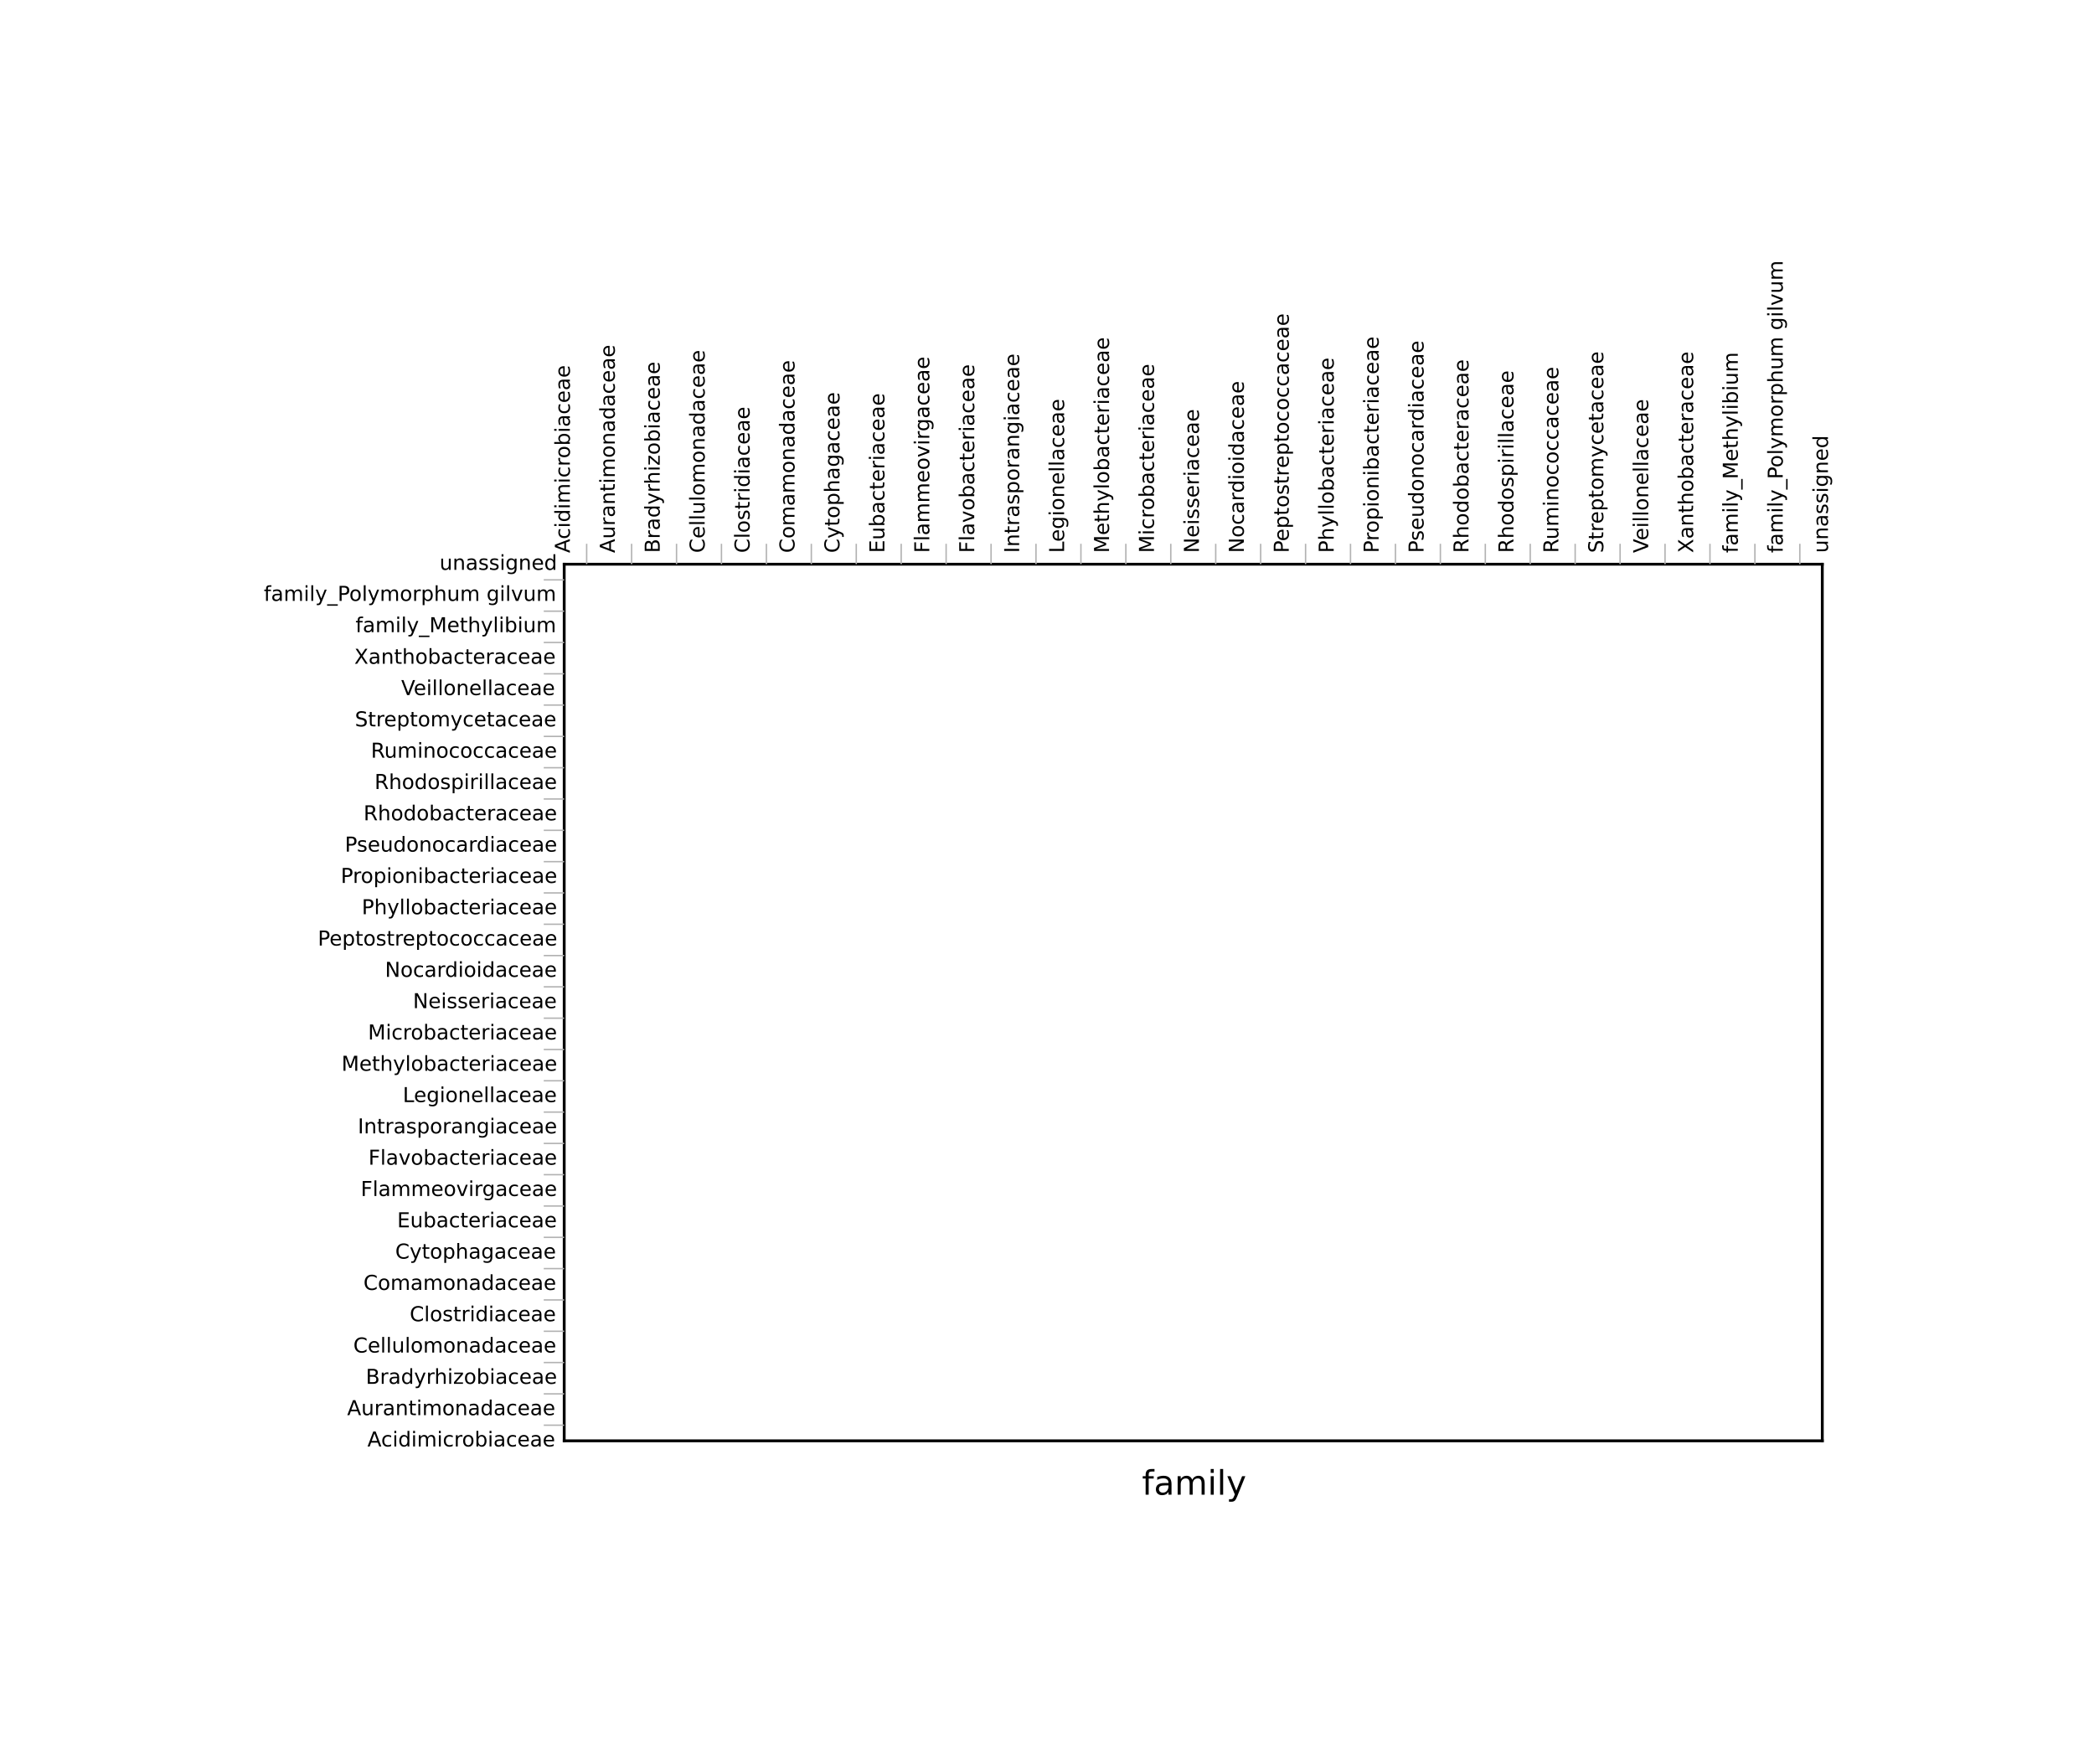<?xml version="1.0" encoding="utf-8" standalone="no"?>
<!DOCTYPE svg PUBLIC "-//W3C//DTD SVG 1.1//EN"
  "http://www.w3.org/Graphics/SVG/1.1/DTD/svg11.dtd">
<!-- Created with matplotlib (http://matplotlib.org/) -->
<svg height="626pt" version="1.1" viewBox="0 0 743 626" width="743pt" xmlns="http://www.w3.org/2000/svg" xmlns:xlink="http://www.w3.org/1999/xlink">
 <defs>
  <style type="text/css">
*{stroke-linecap:butt;stroke-linejoin:round;}
  </style>
 </defs>
 <g id="figure_1">
  <g id="patch_1">
   <path d="
M0 626.447
L743.706 626.447
L743.706 0
L0 0
z
" style="fill:none;"/>
  </g>
  <g id="axes_1">
   <g id="patch_2">
    <path d="
M200.193 511.233
L646.593 511.233
L646.593 200.193
L200.193 200.193
z
" style="fill:none;"/>
   </g>
   <g id="patch_3">
    <path d="
M200.193 200.193
L646.593 200.193" style="fill:none;stroke:#000000;stroke-linecap:square;stroke-linejoin:miter;"/>
   </g>
   <g id="patch_4">
    <path d="
M646.593 511.233
L646.593 200.193" style="fill:none;stroke:#000000;stroke-linecap:square;stroke-linejoin:miter;"/>
   </g>
   <g id="patch_5">
    <path d="
M200.193 511.233
L646.593 511.233" style="fill:none;stroke:#000000;stroke-linecap:square;stroke-linejoin:miter;"/>
   </g>
   <g id="patch_6">
    <path d="
M200.193 511.233
L200.193 200.193" style="fill:none;stroke:#000000;stroke-linecap:square;stroke-linejoin:miter;"/>
   </g>
   <g id="matplotlib.axis_1">
    <g id="xtick_1">
     <g id="line2d_1">
      <defs>
       <path d="
M0 0
L0 0" id="m48243eeccc" style="stroke:#000000;stroke-width:0.5;"/>
      </defs>
      <g>
       <use style="stroke:#000000;stroke-width:0.5;" x="200.193" xlink:href="#m48243eeccc" y="200.193"/>
      </g>
     </g>
     <g id="text_1">
      <!-- Acidimicrobiaceae -->
      <defs>
       <path d="
M56.203 29.594
L56.203 25.203
L14.891 25.203
Q15.484 15.922 20.484 11.062
Q25.484 6.203 34.422 6.203
Q39.594 6.203 44.453 7.469
Q49.312 8.734 54.109 11.281
L54.109 2.781
Q49.266 0.734 44.188 -0.344
Q39.109 -1.422 33.891 -1.422
Q20.797 -1.422 13.156 6.188
Q5.516 13.812 5.516 26.812
Q5.516 40.234 12.766 48.109
Q20.016 56 32.328 56
Q43.359 56 49.781 48.891
Q56.203 41.797 56.203 29.594
M47.219 32.234
Q47.125 39.594 43.094 43.984
Q39.062 48.391 32.422 48.391
Q24.906 48.391 20.391 44.141
Q15.875 39.891 15.188 32.172
z
" id="DejaVuSans-65"/>
       <path d="
M30.609 48.391
Q23.391 48.391 19.188 42.75
Q14.984 37.109 14.984 27.297
Q14.984 17.484 19.156 11.844
Q23.344 6.203 30.609 6.203
Q37.797 6.203 41.984 11.859
Q46.188 17.531 46.188 27.297
Q46.188 37.016 41.984 42.703
Q37.797 48.391 30.609 48.391
M30.609 56
Q42.328 56 49.016 48.375
Q55.719 40.766 55.719 27.297
Q55.719 13.875 49.016 6.219
Q42.328 -1.422 30.609 -1.422
Q18.844 -1.422 12.172 6.219
Q5.516 13.875 5.516 27.297
Q5.516 40.766 12.172 48.375
Q18.844 56 30.609 56" id="DejaVuSans-6f"/>
       <path d="
M52 44.188
Q55.375 50.25 60.062 53.125
Q64.75 56 71.094 56
Q79.641 56 84.281 50.016
Q88.922 44.047 88.922 33.016
L88.922 0
L79.891 0
L79.891 32.719
Q79.891 40.578 77.094 44.375
Q74.312 48.188 68.609 48.188
Q61.625 48.188 57.562 43.547
Q53.516 38.922 53.516 30.906
L53.516 0
L44.484 0
L44.484 32.719
Q44.484 40.625 41.703 44.406
Q38.922 48.188 33.109 48.188
Q26.219 48.188 22.156 43.531
Q18.109 38.875 18.109 30.906
L18.109 0
L9.078 0
L9.078 54.688
L18.109 54.688
L18.109 46.188
Q21.188 51.219 25.484 53.609
Q29.781 56 35.688 56
Q41.656 56 45.828 52.969
Q50 49.953 52 44.188" id="DejaVuSans-6d"/>
       <path d="
M34.188 63.188
L20.797 26.906
L47.609 26.906
z

M28.609 72.906
L39.797 72.906
L67.578 0
L57.328 0
L50.688 18.703
L17.828 18.703
L11.188 0
L0.781 0
z
" id="DejaVuSans-41"/>
       <path d="
M9.422 54.688
L18.406 54.688
L18.406 0
L9.422 0
z

M9.422 75.984
L18.406 75.984
L18.406 64.594
L9.422 64.594
z
" id="DejaVuSans-69"/>
       <path d="
M45.406 46.391
L45.406 75.984
L54.391 75.984
L54.391 0
L45.406 0
L45.406 8.203
Q42.578 3.328 38.25 0.953
Q33.938 -1.422 27.875 -1.422
Q17.969 -1.422 11.734 6.484
Q5.516 14.406 5.516 27.297
Q5.516 40.188 11.734 48.094
Q17.969 56 27.875 56
Q33.938 56 38.25 53.625
Q42.578 51.266 45.406 46.391
M14.797 27.297
Q14.797 17.391 18.875 11.75
Q22.953 6.109 30.078 6.109
Q37.203 6.109 41.297 11.75
Q45.406 17.391 45.406 27.297
Q45.406 37.203 41.297 42.844
Q37.203 48.484 30.078 48.484
Q22.953 48.484 18.875 42.844
Q14.797 37.203 14.797 27.297" id="DejaVuSans-64"/>
       <path d="
M34.281 27.484
Q23.391 27.484 19.188 25
Q14.984 22.516 14.984 16.5
Q14.984 11.719 18.141 8.906
Q21.297 6.109 26.703 6.109
Q34.188 6.109 38.703 11.406
Q43.219 16.703 43.219 25.484
L43.219 27.484
z

M52.203 31.203
L52.203 0
L43.219 0
L43.219 8.297
Q40.141 3.328 35.547 0.953
Q30.953 -1.422 24.312 -1.422
Q15.922 -1.422 10.953 3.297
Q6 8.016 6 15.922
Q6 25.141 12.172 29.828
Q18.359 34.516 30.609 34.516
L43.219 34.516
L43.219 35.406
Q43.219 41.609 39.141 45
Q35.062 48.391 27.688 48.391
Q23 48.391 18.547 47.266
Q14.109 46.141 10.016 43.891
L10.016 52.203
Q14.938 54.109 19.578 55.047
Q24.219 56 28.609 56
Q40.484 56 46.344 49.844
Q52.203 43.703 52.203 31.203" id="DejaVuSans-61"/>
       <path d="
M48.688 27.297
Q48.688 37.203 44.609 42.844
Q40.531 48.484 33.406 48.484
Q26.266 48.484 22.188 42.844
Q18.109 37.203 18.109 27.297
Q18.109 17.391 22.188 11.75
Q26.266 6.109 33.406 6.109
Q40.531 6.109 44.609 11.75
Q48.688 17.391 48.688 27.297
M18.109 46.391
Q20.953 51.266 25.266 53.625
Q29.594 56 35.594 56
Q45.562 56 51.781 48.094
Q58.016 40.188 58.016 27.297
Q58.016 14.406 51.781 6.484
Q45.562 -1.422 35.594 -1.422
Q29.594 -1.422 25.266 0.953
Q20.953 3.328 18.109 8.203
L18.109 0
L9.078 0
L9.078 75.984
L18.109 75.984
z
" id="DejaVuSans-62"/>
       <path d="
M48.781 52.594
L48.781 44.188
Q44.969 46.297 41.141 47.344
Q37.312 48.391 33.406 48.391
Q24.656 48.391 19.812 42.844
Q14.984 37.312 14.984 27.297
Q14.984 17.281 19.812 11.734
Q24.656 6.203 33.406 6.203
Q37.312 6.203 41.141 7.25
Q44.969 8.297 48.781 10.406
L48.781 2.094
Q45.016 0.344 40.984 -0.531
Q36.969 -1.422 32.422 -1.422
Q20.062 -1.422 12.781 6.344
Q5.516 14.109 5.516 27.297
Q5.516 40.672 12.859 48.328
Q20.219 56 33.016 56
Q37.156 56 41.109 55.141
Q45.062 54.297 48.781 52.594" id="DejaVuSans-63"/>
       <path d="
M41.109 46.297
Q39.594 47.172 37.812 47.578
Q36.031 48 33.891 48
Q26.266 48 22.188 43.047
Q18.109 38.094 18.109 28.812
L18.109 0
L9.078 0
L9.078 54.688
L18.109 54.688
L18.109 46.188
Q20.953 51.172 25.484 53.578
Q30.031 56 36.531 56
Q37.453 56 38.578 55.875
Q39.703 55.766 41.062 55.516
z
" id="DejaVuSans-72"/>
      </defs>
      <g transform="translate(202.196 196.193)rotate(-90.0)scale(0.073 -0.073)">
       <use xlink:href="#DejaVuSans-41"/>
       <use x="66.658" xlink:href="#DejaVuSans-63"/>
       <use x="121.639" xlink:href="#DejaVuSans-69"/>
       <use x="149.422" xlink:href="#DejaVuSans-64"/>
       <use x="212.898" xlink:href="#DejaVuSans-69"/>
       <use x="240.682" xlink:href="#DejaVuSans-6d"/>
       <use x="338.094" xlink:href="#DejaVuSans-69"/>
       <use x="365.877" xlink:href="#DejaVuSans-63"/>
       <use x="420.857" xlink:href="#DejaVuSans-72"/>
       <use x="459.721" xlink:href="#DejaVuSans-6f"/>
       <use x="520.902" xlink:href="#DejaVuSans-62"/>
       <use x="584.379" xlink:href="#DejaVuSans-69"/>
       <use x="612.162" xlink:href="#DejaVuSans-61"/>
       <use x="673.441" xlink:href="#DejaVuSans-63"/>
       <use x="728.422" xlink:href="#DejaVuSans-65"/>
       <use x="789.945" xlink:href="#DejaVuSans-61"/>
       <use x="851.225" xlink:href="#DejaVuSans-65"/>
      </g>
     </g>
    </g>
    <g id="xtick_2">
     <g id="line2d_2">
      <g>
       <use style="stroke:#000000;stroke-width:0.5;" x="216.136" xlink:href="#m48243eeccc" y="200.193"/>
      </g>
     </g>
     <g id="text_2">
      <!-- Aurantimonadaceae -->
      <defs>
       <path d="
M8.5 21.578
L8.5 54.688
L17.484 54.688
L17.484 21.922
Q17.484 14.156 20.5 10.266
Q23.531 6.391 29.594 6.391
Q36.859 6.391 41.078 11.031
Q45.312 15.672 45.312 23.688
L45.312 54.688
L54.297 54.688
L54.297 0
L45.312 0
L45.312 8.406
Q42.047 3.422 37.719 1
Q33.406 -1.422 27.688 -1.422
Q18.266 -1.422 13.375 4.438
Q8.5 10.297 8.5 21.578
M31.109 56
z
" id="DejaVuSans-75"/>
       <path d="
M18.312 70.219
L18.312 54.688
L36.812 54.688
L36.812 47.703
L18.312 47.703
L18.312 18.016
Q18.312 11.328 20.141 9.422
Q21.969 7.516 27.594 7.516
L36.812 7.516
L36.812 0
L27.594 0
Q17.188 0 13.234 3.875
Q9.281 7.766 9.281 18.016
L9.281 47.703
L2.688 47.703
L2.688 54.688
L9.281 54.688
L9.281 70.219
z
" id="DejaVuSans-74"/>
       <path d="
M54.891 33.016
L54.891 0
L45.906 0
L45.906 32.719
Q45.906 40.484 42.875 44.328
Q39.844 48.188 33.797 48.188
Q26.516 48.188 22.312 43.547
Q18.109 38.922 18.109 30.906
L18.109 0
L9.078 0
L9.078 54.688
L18.109 54.688
L18.109 46.188
Q21.344 51.125 25.703 53.562
Q30.078 56 35.797 56
Q45.219 56 50.047 50.172
Q54.891 44.344 54.891 33.016" id="DejaVuSans-6e"/>
      </defs>
      <g transform="translate(218.139 196.193)rotate(-90.0)scale(0.073 -0.073)">
       <use xlink:href="#DejaVuSans-41"/>
       <use x="68.408" xlink:href="#DejaVuSans-75"/>
       <use x="131.787" xlink:href="#DejaVuSans-72"/>
       <use x="172.9" xlink:href="#DejaVuSans-61"/>
       <use x="234.18" xlink:href="#DejaVuSans-6e"/>
       <use x="297.559" xlink:href="#DejaVuSans-74"/>
       <use x="336.768" xlink:href="#DejaVuSans-69"/>
       <use x="364.551" xlink:href="#DejaVuSans-6d"/>
       <use x="461.963" xlink:href="#DejaVuSans-6f"/>
       <use x="523.145" xlink:href="#DejaVuSans-6e"/>
       <use x="586.523" xlink:href="#DejaVuSans-61"/>
       <use x="647.803" xlink:href="#DejaVuSans-64"/>
       <use x="711.279" xlink:href="#DejaVuSans-61"/>
       <use x="772.559" xlink:href="#DejaVuSans-63"/>
       <use x="827.539" xlink:href="#DejaVuSans-65"/>
       <use x="889.062" xlink:href="#DejaVuSans-61"/>
       <use x="950.342" xlink:href="#DejaVuSans-65"/>
      </g>
     </g>
    </g>
    <g id="xtick_3">
     <g id="line2d_3">
      <g>
       <use style="stroke:#000000;stroke-width:0.5;" x="232.079" xlink:href="#m48243eeccc" y="200.193"/>
      </g>
     </g>
     <g id="text_3">
      <!-- Bradyrhizobiaceae -->
      <defs>
       <path d="
M5.516 54.688
L48.188 54.688
L48.188 46.484
L14.406 7.172
L48.188 7.172
L48.188 0
L4.297 0
L4.297 8.203
L38.094 47.516
L5.516 47.516
z
" id="DejaVuSans-7a"/>
       <path d="
M32.172 -5.078
Q28.375 -14.844 24.75 -17.812
Q21.141 -20.797 15.094 -20.797
L7.906 -20.797
L7.906 -13.281
L13.188 -13.281
Q16.891 -13.281 18.938 -11.516
Q21 -9.766 23.484 -3.219
L25.094 0.875
L2.984 54.688
L12.5 54.688
L29.594 11.922
L46.688 54.688
L56.203 54.688
z
" id="DejaVuSans-79"/>
       <path d="
M54.891 33.016
L54.891 0
L45.906 0
L45.906 32.719
Q45.906 40.484 42.875 44.328
Q39.844 48.188 33.797 48.188
Q26.516 48.188 22.312 43.547
Q18.109 38.922 18.109 30.906
L18.109 0
L9.078 0
L9.078 75.984
L18.109 75.984
L18.109 46.188
Q21.344 51.125 25.703 53.562
Q30.078 56 35.797 56
Q45.219 56 50.047 50.172
Q54.891 44.344 54.891 33.016" id="DejaVuSans-68"/>
       <path d="
M19.672 34.812
L19.672 8.109
L35.5 8.109
Q43.453 8.109 47.281 11.406
Q51.125 14.703 51.125 21.484
Q51.125 28.328 47.281 31.562
Q43.453 34.812 35.5 34.812
z

M19.672 64.797
L19.672 42.828
L34.281 42.828
Q41.5 42.828 45.031 45.531
Q48.578 48.25 48.578 53.812
Q48.578 59.328 45.031 62.062
Q41.5 64.797 34.281 64.797
z

M9.812 72.906
L35.016 72.906
Q46.297 72.906 52.391 68.219
Q58.5 63.531 58.5 54.891
Q58.5 48.188 55.375 44.234
Q52.25 40.281 46.188 39.312
Q53.469 37.75 57.5 32.781
Q61.531 27.828 61.531 20.406
Q61.531 10.641 54.891 5.312
Q48.25 0 35.984 0
L9.812 0
z
" id="DejaVuSans-42"/>
      </defs>
      <g transform="translate(234.082 196.193)rotate(-90.0)scale(0.073 -0.073)">
       <use xlink:href="#DejaVuSans-42"/>
       <use x="68.604" xlink:href="#DejaVuSans-72"/>
       <use x="109.717" xlink:href="#DejaVuSans-61"/>
       <use x="170.996" xlink:href="#DejaVuSans-64"/>
       <use x="234.473" xlink:href="#DejaVuSans-79"/>
       <use x="293.652" xlink:href="#DejaVuSans-72"/>
       <use x="333.016" xlink:href="#DejaVuSans-68"/>
       <use x="396.395" xlink:href="#DejaVuSans-69"/>
       <use x="424.178" xlink:href="#DejaVuSans-7a"/>
       <use x="476.668" xlink:href="#DejaVuSans-6f"/>
       <use x="537.85" xlink:href="#DejaVuSans-62"/>
       <use x="601.326" xlink:href="#DejaVuSans-69"/>
       <use x="629.109" xlink:href="#DejaVuSans-61"/>
       <use x="690.389" xlink:href="#DejaVuSans-63"/>
       <use x="745.369" xlink:href="#DejaVuSans-65"/>
       <use x="806.893" xlink:href="#DejaVuSans-61"/>
       <use x="868.172" xlink:href="#DejaVuSans-65"/>
      </g>
     </g>
    </g>
    <g id="xtick_4">
     <g id="line2d_4">
      <g>
       <use style="stroke:#000000;stroke-width:0.5;" x="248.021" xlink:href="#m48243eeccc" y="200.193"/>
      </g>
     </g>
     <g id="text_4">
      <!-- Cellulomonadaceae -->
      <defs>
       <path d="
M9.422 75.984
L18.406 75.984
L18.406 0
L9.422 0
z
" id="DejaVuSans-6c"/>
       <path d="
M64.406 67.281
L64.406 56.891
Q59.422 61.531 53.781 63.812
Q48.141 66.109 41.797 66.109
Q29.297 66.109 22.656 58.469
Q16.016 50.828 16.016 36.375
Q16.016 21.969 22.656 14.328
Q29.297 6.688 41.797 6.688
Q48.141 6.688 53.781 8.984
Q59.422 11.281 64.406 15.922
L64.406 5.609
Q59.234 2.094 53.438 0.328
Q47.656 -1.422 41.219 -1.422
Q24.656 -1.422 15.125 8.703
Q5.609 18.844 5.609 36.375
Q5.609 53.953 15.125 64.078
Q24.656 74.219 41.219 74.219
Q47.75 74.219 53.531 72.484
Q59.328 70.75 64.406 67.281" id="DejaVuSans-43"/>
      </defs>
      <g transform="translate(250.025 196.193)rotate(-90.0)scale(0.073 -0.073)">
       <use xlink:href="#DejaVuSans-43"/>
       <use x="69.824" xlink:href="#DejaVuSans-65"/>
       <use x="131.348" xlink:href="#DejaVuSans-6c"/>
       <use x="159.131" xlink:href="#DejaVuSans-6c"/>
       <use x="186.914" xlink:href="#DejaVuSans-75"/>
       <use x="250.293" xlink:href="#DejaVuSans-6c"/>
       <use x="278.076" xlink:href="#DejaVuSans-6f"/>
       <use x="339.258" xlink:href="#DejaVuSans-6d"/>
       <use x="436.67" xlink:href="#DejaVuSans-6f"/>
       <use x="497.852" xlink:href="#DejaVuSans-6e"/>
       <use x="561.23" xlink:href="#DejaVuSans-61"/>
       <use x="622.51" xlink:href="#DejaVuSans-64"/>
       <use x="685.986" xlink:href="#DejaVuSans-61"/>
       <use x="747.266" xlink:href="#DejaVuSans-63"/>
       <use x="802.246" xlink:href="#DejaVuSans-65"/>
       <use x="863.77" xlink:href="#DejaVuSans-61"/>
       <use x="925.049" xlink:href="#DejaVuSans-65"/>
      </g>
     </g>
    </g>
    <g id="xtick_5">
     <g id="line2d_5">
      <g>
       <use style="stroke:#000000;stroke-width:0.5;" x="263.964" xlink:href="#m48243eeccc" y="200.193"/>
      </g>
     </g>
     <g id="text_5">
      <!-- Clostridiaceae -->
      <defs>
       <path d="
M44.281 53.078
L44.281 44.578
Q40.484 46.531 36.375 47.5
Q32.281 48.484 27.875 48.484
Q21.188 48.484 17.844 46.438
Q14.5 44.391 14.5 40.281
Q14.5 37.156 16.891 35.375
Q19.281 33.594 26.516 31.984
L29.594 31.297
Q39.156 29.25 43.188 25.516
Q47.219 21.781 47.219 15.094
Q47.219 7.469 41.188 3.016
Q35.156 -1.422 24.609 -1.422
Q20.219 -1.422 15.453 -0.562
Q10.688 0.297 5.422 2
L5.422 11.281
Q10.406 8.688 15.234 7.391
Q20.062 6.109 24.812 6.109
Q31.156 6.109 34.562 8.281
Q37.984 10.453 37.984 14.406
Q37.984 18.062 35.516 20.016
Q33.062 21.969 24.703 23.781
L21.578 24.516
Q13.234 26.266 9.516 29.906
Q5.812 33.547 5.812 39.891
Q5.812 47.609 11.281 51.797
Q16.75 56 26.812 56
Q31.781 56 36.172 55.266
Q40.578 54.547 44.281 53.078" id="DejaVuSans-73"/>
      </defs>
      <g transform="translate(265.968 196.193)rotate(-90.0)scale(0.073 -0.073)">
       <use xlink:href="#DejaVuSans-43"/>
       <use x="69.824" xlink:href="#DejaVuSans-6c"/>
       <use x="97.607" xlink:href="#DejaVuSans-6f"/>
       <use x="158.789" xlink:href="#DejaVuSans-73"/>
       <use x="210.889" xlink:href="#DejaVuSans-74"/>
       <use x="250.098" xlink:href="#DejaVuSans-72"/>
       <use x="291.211" xlink:href="#DejaVuSans-69"/>
       <use x="318.994" xlink:href="#DejaVuSans-64"/>
       <use x="382.471" xlink:href="#DejaVuSans-69"/>
       <use x="410.254" xlink:href="#DejaVuSans-61"/>
       <use x="471.533" xlink:href="#DejaVuSans-63"/>
       <use x="526.514" xlink:href="#DejaVuSans-65"/>
       <use x="588.037" xlink:href="#DejaVuSans-61"/>
       <use x="649.316" xlink:href="#DejaVuSans-65"/>
      </g>
     </g>
    </g>
    <g id="xtick_6">
     <g id="line2d_6">
      <g>
       <use style="stroke:#000000;stroke-width:0.5;" x="279.907" xlink:href="#m48243eeccc" y="200.193"/>
      </g>
     </g>
     <g id="text_6">
      <!-- Comamonadaceae -->
      <g transform="translate(281.91 196.193)rotate(-90.0)scale(0.073 -0.073)">
       <use xlink:href="#DejaVuSans-43"/>
       <use x="69.824" xlink:href="#DejaVuSans-6f"/>
       <use x="131.006" xlink:href="#DejaVuSans-6d"/>
       <use x="228.418" xlink:href="#DejaVuSans-61"/>
       <use x="289.697" xlink:href="#DejaVuSans-6d"/>
       <use x="387.109" xlink:href="#DejaVuSans-6f"/>
       <use x="448.291" xlink:href="#DejaVuSans-6e"/>
       <use x="511.67" xlink:href="#DejaVuSans-61"/>
       <use x="572.949" xlink:href="#DejaVuSans-64"/>
       <use x="636.426" xlink:href="#DejaVuSans-61"/>
       <use x="697.705" xlink:href="#DejaVuSans-63"/>
       <use x="752.686" xlink:href="#DejaVuSans-65"/>
       <use x="814.209" xlink:href="#DejaVuSans-61"/>
       <use x="875.488" xlink:href="#DejaVuSans-65"/>
      </g>
     </g>
    </g>
    <g id="xtick_7">
     <g id="line2d_7">
      <g>
       <use style="stroke:#000000;stroke-width:0.5;" x="295.85" xlink:href="#m48243eeccc" y="200.193"/>
      </g>
     </g>
     <g id="text_7">
      <!-- Cytophagaceae -->
      <defs>
       <path d="
M45.406 27.984
Q45.406 37.75 41.375 43.109
Q37.359 48.484 30.078 48.484
Q22.859 48.484 18.828 43.109
Q14.797 37.75 14.797 27.984
Q14.797 18.266 18.828 12.891
Q22.859 7.516 30.078 7.516
Q37.359 7.516 41.375 12.891
Q45.406 18.266 45.406 27.984
M54.391 6.781
Q54.391 -7.172 48.188 -13.984
Q42 -20.797 29.203 -20.797
Q24.469 -20.797 20.266 -20.094
Q16.062 -19.391 12.109 -17.922
L12.109 -9.188
Q16.062 -11.328 19.922 -12.344
Q23.781 -13.375 27.781 -13.375
Q36.625 -13.375 41.016 -8.766
Q45.406 -4.156 45.406 5.172
L45.406 9.625
Q42.625 4.781 38.281 2.391
Q33.938 0 27.875 0
Q17.828 0 11.672 7.656
Q5.516 15.328 5.516 27.984
Q5.516 40.672 11.672 48.328
Q17.828 56 27.875 56
Q33.938 56 38.281 53.609
Q42.625 51.219 45.406 46.391
L45.406 54.688
L54.391 54.688
z
" id="DejaVuSans-67"/>
       <path d="
M18.109 8.203
L18.109 -20.797
L9.078 -20.797
L9.078 54.688
L18.109 54.688
L18.109 46.391
Q20.953 51.266 25.266 53.625
Q29.594 56 35.594 56
Q45.562 56 51.781 48.094
Q58.016 40.188 58.016 27.297
Q58.016 14.406 51.781 6.484
Q45.562 -1.422 35.594 -1.422
Q29.594 -1.422 25.266 0.953
Q20.953 3.328 18.109 8.203
M48.688 27.297
Q48.688 37.203 44.609 42.844
Q40.531 48.484 33.406 48.484
Q26.266 48.484 22.188 42.844
Q18.109 37.203 18.109 27.297
Q18.109 17.391 22.188 11.75
Q26.266 6.109 33.406 6.109
Q40.531 6.109 44.609 11.75
Q48.688 17.391 48.688 27.297" id="DejaVuSans-70"/>
      </defs>
      <g transform="translate(297.853 196.193)rotate(-90.0)scale(0.073 -0.073)">
       <use xlink:href="#DejaVuSans-43"/>
       <use x="69.824" xlink:href="#DejaVuSans-79"/>
       <use x="129.004" xlink:href="#DejaVuSans-74"/>
       <use x="168.213" xlink:href="#DejaVuSans-6f"/>
       <use x="229.395" xlink:href="#DejaVuSans-70"/>
       <use x="292.871" xlink:href="#DejaVuSans-68"/>
       <use x="356.25" xlink:href="#DejaVuSans-61"/>
       <use x="417.529" xlink:href="#DejaVuSans-67"/>
       <use x="481.006" xlink:href="#DejaVuSans-61"/>
       <use x="542.285" xlink:href="#DejaVuSans-63"/>
       <use x="597.266" xlink:href="#DejaVuSans-65"/>
       <use x="658.789" xlink:href="#DejaVuSans-61"/>
       <use x="720.068" xlink:href="#DejaVuSans-65"/>
      </g>
     </g>
    </g>
    <g id="xtick_8">
     <g id="line2d_8">
      <g>
       <use style="stroke:#000000;stroke-width:0.5;" x="311.793" xlink:href="#m48243eeccc" y="200.193"/>
      </g>
     </g>
     <g id="text_8">
      <!-- Eubacteriaceae -->
      <defs>
       <path d="
M9.812 72.906
L55.906 72.906
L55.906 64.594
L19.672 64.594
L19.672 43.016
L54.391 43.016
L54.391 34.719
L19.672 34.719
L19.672 8.297
L56.781 8.297
L56.781 0
L9.812 0
z
" id="DejaVuSans-45"/>
      </defs>
      <g transform="translate(313.796 196.193)rotate(-90.0)scale(0.073 -0.073)">
       <use xlink:href="#DejaVuSans-45"/>
       <use x="63.184" xlink:href="#DejaVuSans-75"/>
       <use x="126.562" xlink:href="#DejaVuSans-62"/>
       <use x="190.039" xlink:href="#DejaVuSans-61"/>
       <use x="251.318" xlink:href="#DejaVuSans-63"/>
       <use x="306.299" xlink:href="#DejaVuSans-74"/>
       <use x="345.508" xlink:href="#DejaVuSans-65"/>
       <use x="407.031" xlink:href="#DejaVuSans-72"/>
       <use x="448.145" xlink:href="#DejaVuSans-69"/>
       <use x="475.928" xlink:href="#DejaVuSans-61"/>
       <use x="537.207" xlink:href="#DejaVuSans-63"/>
       <use x="592.188" xlink:href="#DejaVuSans-65"/>
       <use x="653.711" xlink:href="#DejaVuSans-61"/>
       <use x="714.99" xlink:href="#DejaVuSans-65"/>
      </g>
     </g>
    </g>
    <g id="xtick_9">
     <g id="line2d_9">
      <g>
       <use style="stroke:#000000;stroke-width:0.5;" x="327.736" xlink:href="#m48243eeccc" y="200.193"/>
      </g>
     </g>
     <g id="text_9">
      <!-- Flammeovirgaceae -->
      <defs>
       <path d="
M9.812 72.906
L51.703 72.906
L51.703 64.594
L19.672 64.594
L19.672 43.109
L48.578 43.109
L48.578 34.812
L19.672 34.812
L19.672 0
L9.812 0
z
" id="DejaVuSans-46"/>
       <path d="
M2.984 54.688
L12.5 54.688
L29.594 8.797
L46.688 54.688
L56.203 54.688
L35.688 0
L23.484 0
z
" id="DejaVuSans-76"/>
      </defs>
      <g transform="translate(329.739 196.193)rotate(-90.0)scale(0.073 -0.073)">
       <use xlink:href="#DejaVuSans-46"/>
       <use x="57.52" xlink:href="#DejaVuSans-6c"/>
       <use x="85.303" xlink:href="#DejaVuSans-61"/>
       <use x="146.582" xlink:href="#DejaVuSans-6d"/>
       <use x="243.994" xlink:href="#DejaVuSans-6d"/>
       <use x="341.406" xlink:href="#DejaVuSans-65"/>
       <use x="402.93" xlink:href="#DejaVuSans-6f"/>
       <use x="464.111" xlink:href="#DejaVuSans-76"/>
       <use x="523.291" xlink:href="#DejaVuSans-69"/>
       <use x="551.074" xlink:href="#DejaVuSans-72"/>
       <use x="590.438" xlink:href="#DejaVuSans-67"/>
       <use x="653.914" xlink:href="#DejaVuSans-61"/>
       <use x="715.193" xlink:href="#DejaVuSans-63"/>
       <use x="770.174" xlink:href="#DejaVuSans-65"/>
       <use x="831.697" xlink:href="#DejaVuSans-61"/>
       <use x="892.977" xlink:href="#DejaVuSans-65"/>
      </g>
     </g>
    </g>
    <g id="xtick_10">
     <g id="line2d_10">
      <g>
       <use style="stroke:#000000;stroke-width:0.5;" x="343.679" xlink:href="#m48243eeccc" y="200.193"/>
      </g>
     </g>
     <g id="text_10">
      <!-- Flavobacteriaceae -->
      <g transform="translate(345.682 196.193)rotate(-90.0)scale(0.073 -0.073)">
       <use xlink:href="#DejaVuSans-46"/>
       <use x="57.52" xlink:href="#DejaVuSans-6c"/>
       <use x="85.303" xlink:href="#DejaVuSans-61"/>
       <use x="146.582" xlink:href="#DejaVuSans-76"/>
       <use x="205.762" xlink:href="#DejaVuSans-6f"/>
       <use x="266.943" xlink:href="#DejaVuSans-62"/>
       <use x="330.42" xlink:href="#DejaVuSans-61"/>
       <use x="391.699" xlink:href="#DejaVuSans-63"/>
       <use x="446.68" xlink:href="#DejaVuSans-74"/>
       <use x="485.889" xlink:href="#DejaVuSans-65"/>
       <use x="547.412" xlink:href="#DejaVuSans-72"/>
       <use x="588.525" xlink:href="#DejaVuSans-69"/>
       <use x="616.309" xlink:href="#DejaVuSans-61"/>
       <use x="677.588" xlink:href="#DejaVuSans-63"/>
       <use x="732.568" xlink:href="#DejaVuSans-65"/>
       <use x="794.092" xlink:href="#DejaVuSans-61"/>
       <use x="855.371" xlink:href="#DejaVuSans-65"/>
      </g>
     </g>
    </g>
    <g id="xtick_11">
     <g id="line2d_11">
      <g>
       <use style="stroke:#000000;stroke-width:0.5;" x="359.621" xlink:href="#m48243eeccc" y="200.193"/>
      </g>
     </g>
     <g id="text_11">
      <!-- Intrasporangiaceae -->
      <defs>
       <path d="
M9.812 72.906
L19.672 72.906
L19.672 0
L9.812 0
z
" id="DejaVuSans-49"/>
      </defs>
      <g transform="translate(361.625 196.193)rotate(-90.0)scale(0.073 -0.073)">
       <use xlink:href="#DejaVuSans-49"/>
       <use x="29.492" xlink:href="#DejaVuSans-6e"/>
       <use x="92.871" xlink:href="#DejaVuSans-74"/>
       <use x="132.08" xlink:href="#DejaVuSans-72"/>
       <use x="173.193" xlink:href="#DejaVuSans-61"/>
       <use x="234.473" xlink:href="#DejaVuSans-73"/>
       <use x="286.572" xlink:href="#DejaVuSans-70"/>
       <use x="350.049" xlink:href="#DejaVuSans-6f"/>
       <use x="411.23" xlink:href="#DejaVuSans-72"/>
       <use x="452.344" xlink:href="#DejaVuSans-61"/>
       <use x="513.623" xlink:href="#DejaVuSans-6e"/>
       <use x="577.002" xlink:href="#DejaVuSans-67"/>
       <use x="640.479" xlink:href="#DejaVuSans-69"/>
       <use x="668.262" xlink:href="#DejaVuSans-61"/>
       <use x="729.541" xlink:href="#DejaVuSans-63"/>
       <use x="784.521" xlink:href="#DejaVuSans-65"/>
       <use x="846.045" xlink:href="#DejaVuSans-61"/>
       <use x="907.324" xlink:href="#DejaVuSans-65"/>
      </g>
     </g>
    </g>
    <g id="xtick_12">
     <g id="line2d_12">
      <g>
       <use style="stroke:#000000;stroke-width:0.5;" x="375.564" xlink:href="#m48243eeccc" y="200.193"/>
      </g>
     </g>
     <g id="text_12">
      <!-- Legionellaceae -->
      <defs>
       <path d="
M9.812 72.906
L19.672 72.906
L19.672 8.297
L55.172 8.297
L55.172 0
L9.812 0
z
" id="DejaVuSans-4c"/>
      </defs>
      <g transform="translate(377.568 196.193)rotate(-90.0)scale(0.073 -0.073)">
       <use xlink:href="#DejaVuSans-4c"/>
       <use x="53.963" xlink:href="#DejaVuSans-65"/>
       <use x="115.486" xlink:href="#DejaVuSans-67"/>
       <use x="178.963" xlink:href="#DejaVuSans-69"/>
       <use x="206.746" xlink:href="#DejaVuSans-6f"/>
       <use x="267.928" xlink:href="#DejaVuSans-6e"/>
       <use x="331.307" xlink:href="#DejaVuSans-65"/>
       <use x="392.83" xlink:href="#DejaVuSans-6c"/>
       <use x="420.613" xlink:href="#DejaVuSans-6c"/>
       <use x="448.396" xlink:href="#DejaVuSans-61"/>
       <use x="509.676" xlink:href="#DejaVuSans-63"/>
       <use x="564.656" xlink:href="#DejaVuSans-65"/>
       <use x="626.18" xlink:href="#DejaVuSans-61"/>
       <use x="687.459" xlink:href="#DejaVuSans-65"/>
      </g>
     </g>
    </g>
    <g id="xtick_13">
     <g id="line2d_13">
      <g>
       <use style="stroke:#000000;stroke-width:0.5;" x="391.507" xlink:href="#m48243eeccc" y="200.193"/>
      </g>
     </g>
     <g id="text_13">
      <!-- Methylobacteriaceae -->
      <defs>
       <path d="
M9.812 72.906
L24.516 72.906
L43.109 23.297
L61.812 72.906
L76.516 72.906
L76.516 0
L66.891 0
L66.891 64.016
L48.094 14.016
L38.188 14.016
L19.391 64.016
L19.391 0
L9.812 0
z
" id="DejaVuSans-4d"/>
      </defs>
      <g transform="translate(393.51 196.193)rotate(-90.0)scale(0.073 -0.073)">
       <use xlink:href="#DejaVuSans-4d"/>
       <use x="86.279" xlink:href="#DejaVuSans-65"/>
       <use x="147.803" xlink:href="#DejaVuSans-74"/>
       <use x="187.012" xlink:href="#DejaVuSans-68"/>
       <use x="250.391" xlink:href="#DejaVuSans-79"/>
       <use x="309.57" xlink:href="#DejaVuSans-6c"/>
       <use x="337.354" xlink:href="#DejaVuSans-6f"/>
       <use x="398.535" xlink:href="#DejaVuSans-62"/>
       <use x="462.012" xlink:href="#DejaVuSans-61"/>
       <use x="523.291" xlink:href="#DejaVuSans-63"/>
       <use x="578.271" xlink:href="#DejaVuSans-74"/>
       <use x="617.48" xlink:href="#DejaVuSans-65"/>
       <use x="679.004" xlink:href="#DejaVuSans-72"/>
       <use x="720.117" xlink:href="#DejaVuSans-69"/>
       <use x="747.9" xlink:href="#DejaVuSans-61"/>
       <use x="809.18" xlink:href="#DejaVuSans-63"/>
       <use x="864.16" xlink:href="#DejaVuSans-65"/>
       <use x="925.684" xlink:href="#DejaVuSans-61"/>
       <use x="986.963" xlink:href="#DejaVuSans-65"/>
      </g>
     </g>
    </g>
    <g id="xtick_14">
     <g id="line2d_14">
      <g>
       <use style="stroke:#000000;stroke-width:0.5;" x="407.45" xlink:href="#m48243eeccc" y="200.193"/>
      </g>
     </g>
     <g id="text_14">
      <!-- Microbacteriaceae -->
      <g transform="translate(409.453 196.193)rotate(-90.0)scale(0.073 -0.073)">
       <use xlink:href="#DejaVuSans-4d"/>
       <use x="86.279" xlink:href="#DejaVuSans-69"/>
       <use x="114.062" xlink:href="#DejaVuSans-63"/>
       <use x="169.043" xlink:href="#DejaVuSans-72"/>
       <use x="207.906" xlink:href="#DejaVuSans-6f"/>
       <use x="269.088" xlink:href="#DejaVuSans-62"/>
       <use x="332.564" xlink:href="#DejaVuSans-61"/>
       <use x="393.844" xlink:href="#DejaVuSans-63"/>
       <use x="448.824" xlink:href="#DejaVuSans-74"/>
       <use x="488.033" xlink:href="#DejaVuSans-65"/>
       <use x="549.557" xlink:href="#DejaVuSans-72"/>
       <use x="590.67" xlink:href="#DejaVuSans-69"/>
       <use x="618.453" xlink:href="#DejaVuSans-61"/>
       <use x="679.732" xlink:href="#DejaVuSans-63"/>
       <use x="734.713" xlink:href="#DejaVuSans-65"/>
       <use x="796.236" xlink:href="#DejaVuSans-61"/>
       <use x="857.516" xlink:href="#DejaVuSans-65"/>
      </g>
     </g>
    </g>
    <g id="xtick_15">
     <g id="line2d_15">
      <g>
       <use style="stroke:#000000;stroke-width:0.5;" x="423.393" xlink:href="#m48243eeccc" y="200.193"/>
      </g>
     </g>
     <g id="text_15">
      <!-- Neisseriaceae -->
      <defs>
       <path d="
M9.812 72.906
L23.094 72.906
L55.422 11.922
L55.422 72.906
L64.984 72.906
L64.984 0
L51.703 0
L19.391 60.984
L19.391 0
L9.812 0
z
" id="DejaVuSans-4e"/>
      </defs>
      <g transform="translate(425.396 196.193)rotate(-90.0)scale(0.073 -0.073)">
       <use xlink:href="#DejaVuSans-4e"/>
       <use x="74.805" xlink:href="#DejaVuSans-65"/>
       <use x="136.328" xlink:href="#DejaVuSans-69"/>
       <use x="164.111" xlink:href="#DejaVuSans-73"/>
       <use x="216.211" xlink:href="#DejaVuSans-73"/>
       <use x="268.311" xlink:href="#DejaVuSans-65"/>
       <use x="329.834" xlink:href="#DejaVuSans-72"/>
       <use x="370.947" xlink:href="#DejaVuSans-69"/>
       <use x="398.73" xlink:href="#DejaVuSans-61"/>
       <use x="460.01" xlink:href="#DejaVuSans-63"/>
       <use x="514.99" xlink:href="#DejaVuSans-65"/>
       <use x="576.514" xlink:href="#DejaVuSans-61"/>
       <use x="637.793" xlink:href="#DejaVuSans-65"/>
      </g>
     </g>
    </g>
    <g id="xtick_16">
     <g id="line2d_16">
      <g>
       <use style="stroke:#000000;stroke-width:0.5;" x="439.336" xlink:href="#m48243eeccc" y="200.193"/>
      </g>
     </g>
     <g id="text_16">
      <!-- Nocardioidaceae -->
      <g transform="translate(441.339 196.193)rotate(-90.0)scale(0.073 -0.073)">
       <use xlink:href="#DejaVuSans-4e"/>
       <use x="74.805" xlink:href="#DejaVuSans-6f"/>
       <use x="135.986" xlink:href="#DejaVuSans-63"/>
       <use x="190.967" xlink:href="#DejaVuSans-61"/>
       <use x="252.246" xlink:href="#DejaVuSans-72"/>
       <use x="291.609" xlink:href="#DejaVuSans-64"/>
       <use x="355.086" xlink:href="#DejaVuSans-69"/>
       <use x="382.869" xlink:href="#DejaVuSans-6f"/>
       <use x="444.051" xlink:href="#DejaVuSans-69"/>
       <use x="471.834" xlink:href="#DejaVuSans-64"/>
       <use x="535.311" xlink:href="#DejaVuSans-61"/>
       <use x="596.59" xlink:href="#DejaVuSans-63"/>
       <use x="651.57" xlink:href="#DejaVuSans-65"/>
       <use x="713.094" xlink:href="#DejaVuSans-61"/>
       <use x="774.373" xlink:href="#DejaVuSans-65"/>
      </g>
     </g>
    </g>
    <g id="xtick_17">
     <g id="line2d_17">
      <g>
       <use style="stroke:#000000;stroke-width:0.5;" x="455.279" xlink:href="#m48243eeccc" y="200.193"/>
      </g>
     </g>
     <g id="text_17">
      <!-- Peptostreptococcaceae -->
      <defs>
       <path d="
M19.672 64.797
L19.672 37.406
L32.078 37.406
Q38.969 37.406 42.719 40.969
Q46.484 44.531 46.484 51.125
Q46.484 57.672 42.719 61.234
Q38.969 64.797 32.078 64.797
z

M9.812 72.906
L32.078 72.906
Q44.344 72.906 50.609 67.359
Q56.891 61.812 56.891 51.125
Q56.891 40.328 50.609 34.812
Q44.344 29.297 32.078 29.297
L19.672 29.297
L19.672 0
L9.812 0
z
" id="DejaVuSans-50"/>
      </defs>
      <g transform="translate(457.282 196.193)rotate(-90.0)scale(0.073 -0.073)">
       <use xlink:href="#DejaVuSans-50"/>
       <use x="56.678" xlink:href="#DejaVuSans-65"/>
       <use x="118.201" xlink:href="#DejaVuSans-70"/>
       <use x="181.678" xlink:href="#DejaVuSans-74"/>
       <use x="220.887" xlink:href="#DejaVuSans-6f"/>
       <use x="282.068" xlink:href="#DejaVuSans-73"/>
       <use x="334.168" xlink:href="#DejaVuSans-74"/>
       <use x="373.377" xlink:href="#DejaVuSans-72"/>
       <use x="412.24" xlink:href="#DejaVuSans-65"/>
       <use x="473.764" xlink:href="#DejaVuSans-70"/>
       <use x="537.24" xlink:href="#DejaVuSans-74"/>
       <use x="576.449" xlink:href="#DejaVuSans-6f"/>
       <use x="637.631" xlink:href="#DejaVuSans-63"/>
       <use x="692.611" xlink:href="#DejaVuSans-6f"/>
       <use x="753.793" xlink:href="#DejaVuSans-63"/>
       <use x="808.773" xlink:href="#DejaVuSans-63"/>
       <use x="863.754" xlink:href="#DejaVuSans-61"/>
       <use x="925.033" xlink:href="#DejaVuSans-63"/>
       <use x="980.014" xlink:href="#DejaVuSans-65"/>
       <use x="1041.537" xlink:href="#DejaVuSans-61"/>
       <use x="1102.816" xlink:href="#DejaVuSans-65"/>
      </g>
     </g>
    </g>
    <g id="xtick_18">
     <g id="line2d_18">
      <g>
       <use style="stroke:#000000;stroke-width:0.5;" x="471.221" xlink:href="#m48243eeccc" y="200.193"/>
      </g>
     </g>
     <g id="text_18">
      <!-- Phyllobacteriaceae -->
      <g transform="translate(473.225 196.193)rotate(-90.0)scale(0.073 -0.073)">
       <use xlink:href="#DejaVuSans-50"/>
       <use x="60.303" xlink:href="#DejaVuSans-68"/>
       <use x="123.682" xlink:href="#DejaVuSans-79"/>
       <use x="182.861" xlink:href="#DejaVuSans-6c"/>
       <use x="210.645" xlink:href="#DejaVuSans-6c"/>
       <use x="238.428" xlink:href="#DejaVuSans-6f"/>
       <use x="299.609" xlink:href="#DejaVuSans-62"/>
       <use x="363.086" xlink:href="#DejaVuSans-61"/>
       <use x="424.365" xlink:href="#DejaVuSans-63"/>
       <use x="479.346" xlink:href="#DejaVuSans-74"/>
       <use x="518.555" xlink:href="#DejaVuSans-65"/>
       <use x="580.078" xlink:href="#DejaVuSans-72"/>
       <use x="621.191" xlink:href="#DejaVuSans-69"/>
       <use x="648.975" xlink:href="#DejaVuSans-61"/>
       <use x="710.254" xlink:href="#DejaVuSans-63"/>
       <use x="765.234" xlink:href="#DejaVuSans-65"/>
       <use x="826.758" xlink:href="#DejaVuSans-61"/>
       <use x="888.037" xlink:href="#DejaVuSans-65"/>
      </g>
     </g>
    </g>
    <g id="xtick_19">
     <g id="line2d_19">
      <g>
       <use style="stroke:#000000;stroke-width:0.5;" x="487.164" xlink:href="#m48243eeccc" y="200.193"/>
      </g>
     </g>
     <g id="text_19">
      <!-- Propionibacteriaceae -->
      <g transform="translate(489.168 196.193)rotate(-90.0)scale(0.073 -0.073)">
       <use xlink:href="#DejaVuSans-50"/>
       <use x="58.553" xlink:href="#DejaVuSans-72"/>
       <use x="97.416" xlink:href="#DejaVuSans-6f"/>
       <use x="158.598" xlink:href="#DejaVuSans-70"/>
       <use x="222.074" xlink:href="#DejaVuSans-69"/>
       <use x="249.857" xlink:href="#DejaVuSans-6f"/>
       <use x="311.039" xlink:href="#DejaVuSans-6e"/>
       <use x="374.418" xlink:href="#DejaVuSans-69"/>
       <use x="402.201" xlink:href="#DejaVuSans-62"/>
       <use x="465.678" xlink:href="#DejaVuSans-61"/>
       <use x="526.957" xlink:href="#DejaVuSans-63"/>
       <use x="581.938" xlink:href="#DejaVuSans-74"/>
       <use x="621.146" xlink:href="#DejaVuSans-65"/>
       <use x="682.67" xlink:href="#DejaVuSans-72"/>
       <use x="723.783" xlink:href="#DejaVuSans-69"/>
       <use x="751.566" xlink:href="#DejaVuSans-61"/>
       <use x="812.846" xlink:href="#DejaVuSans-63"/>
       <use x="867.826" xlink:href="#DejaVuSans-65"/>
       <use x="929.35" xlink:href="#DejaVuSans-61"/>
       <use x="990.629" xlink:href="#DejaVuSans-65"/>
      </g>
     </g>
    </g>
    <g id="xtick_20">
     <g id="line2d_20">
      <g>
       <use style="stroke:#000000;stroke-width:0.5;" x="503.107" xlink:href="#m48243eeccc" y="200.193"/>
      </g>
     </g>
     <g id="text_20">
      <!-- Pseudonocardiaceae -->
      <g transform="translate(505.11 196.193)rotate(-90.0)scale(0.073 -0.073)">
       <use xlink:href="#DejaVuSans-50"/>
       <use x="58.553" xlink:href="#DejaVuSans-73"/>
       <use x="110.652" xlink:href="#DejaVuSans-65"/>
       <use x="172.176" xlink:href="#DejaVuSans-75"/>
       <use x="235.555" xlink:href="#DejaVuSans-64"/>
       <use x="299.031" xlink:href="#DejaVuSans-6f"/>
       <use x="360.213" xlink:href="#DejaVuSans-6e"/>
       <use x="423.592" xlink:href="#DejaVuSans-6f"/>
       <use x="484.773" xlink:href="#DejaVuSans-63"/>
       <use x="539.754" xlink:href="#DejaVuSans-61"/>
       <use x="601.033" xlink:href="#DejaVuSans-72"/>
       <use x="640.396" xlink:href="#DejaVuSans-64"/>
       <use x="703.873" xlink:href="#DejaVuSans-69"/>
       <use x="731.656" xlink:href="#DejaVuSans-61"/>
       <use x="792.936" xlink:href="#DejaVuSans-63"/>
       <use x="847.916" xlink:href="#DejaVuSans-65"/>
       <use x="909.439" xlink:href="#DejaVuSans-61"/>
       <use x="970.719" xlink:href="#DejaVuSans-65"/>
      </g>
     </g>
    </g>
    <g id="xtick_21">
     <g id="line2d_21">
      <g>
       <use style="stroke:#000000;stroke-width:0.5;" x="519.05" xlink:href="#m48243eeccc" y="200.193"/>
      </g>
     </g>
     <g id="text_21">
      <!-- Rhodobacteraceae -->
      <defs>
       <path d="
M44.391 34.188
Q47.562 33.109 50.562 29.594
Q53.562 26.078 56.594 19.922
L66.609 0
L56 0
L46.688 18.703
Q43.062 26.031 39.672 28.422
Q36.281 30.812 30.422 30.812
L19.672 30.812
L19.672 0
L9.812 0
L9.812 72.906
L32.078 72.906
Q44.578 72.906 50.734 67.672
Q56.891 62.453 56.891 51.906
Q56.891 45.016 53.688 40.469
Q50.484 35.938 44.391 34.188
M19.672 64.797
L19.672 38.922
L32.078 38.922
Q39.203 38.922 42.844 42.219
Q46.484 45.516 46.484 51.906
Q46.484 58.297 42.844 61.547
Q39.203 64.797 32.078 64.797
z
" id="DejaVuSans-52"/>
      </defs>
      <g transform="translate(521.053 196.193)rotate(-90.0)scale(0.073 -0.073)">
       <use xlink:href="#DejaVuSans-52"/>
       <use x="69.482" xlink:href="#DejaVuSans-68"/>
       <use x="132.861" xlink:href="#DejaVuSans-6f"/>
       <use x="194.043" xlink:href="#DejaVuSans-64"/>
       <use x="257.52" xlink:href="#DejaVuSans-6f"/>
       <use x="318.701" xlink:href="#DejaVuSans-62"/>
       <use x="382.178" xlink:href="#DejaVuSans-61"/>
       <use x="443.457" xlink:href="#DejaVuSans-63"/>
       <use x="498.438" xlink:href="#DejaVuSans-74"/>
       <use x="537.646" xlink:href="#DejaVuSans-65"/>
       <use x="599.17" xlink:href="#DejaVuSans-72"/>
       <use x="640.283" xlink:href="#DejaVuSans-61"/>
       <use x="701.562" xlink:href="#DejaVuSans-63"/>
       <use x="756.543" xlink:href="#DejaVuSans-65"/>
       <use x="818.066" xlink:href="#DejaVuSans-61"/>
       <use x="879.346" xlink:href="#DejaVuSans-65"/>
      </g>
     </g>
    </g>
    <g id="xtick_22">
     <g id="line2d_22">
      <g>
       <use style="stroke:#000000;stroke-width:0.5;" x="534.993" xlink:href="#m48243eeccc" y="200.193"/>
      </g>
     </g>
     <g id="text_22">
      <!-- Rhodospirillaceae -->
      <g transform="translate(536.996 196.193)rotate(-90.0)scale(0.073 -0.073)">
       <use xlink:href="#DejaVuSans-52"/>
       <use x="69.482" xlink:href="#DejaVuSans-68"/>
       <use x="132.861" xlink:href="#DejaVuSans-6f"/>
       <use x="194.043" xlink:href="#DejaVuSans-64"/>
       <use x="257.52" xlink:href="#DejaVuSans-6f"/>
       <use x="318.701" xlink:href="#DejaVuSans-73"/>
       <use x="370.801" xlink:href="#DejaVuSans-70"/>
       <use x="434.277" xlink:href="#DejaVuSans-69"/>
       <use x="462.061" xlink:href="#DejaVuSans-72"/>
       <use x="503.174" xlink:href="#DejaVuSans-69"/>
       <use x="530.957" xlink:href="#DejaVuSans-6c"/>
       <use x="558.74" xlink:href="#DejaVuSans-6c"/>
       <use x="586.523" xlink:href="#DejaVuSans-61"/>
       <use x="647.803" xlink:href="#DejaVuSans-63"/>
       <use x="702.783" xlink:href="#DejaVuSans-65"/>
       <use x="764.307" xlink:href="#DejaVuSans-61"/>
       <use x="825.586" xlink:href="#DejaVuSans-65"/>
      </g>
     </g>
    </g>
    <g id="xtick_23">
     <g id="line2d_23">
      <g>
       <use style="stroke:#000000;stroke-width:0.5;" x="550.936" xlink:href="#m48243eeccc" y="200.193"/>
      </g>
     </g>
     <g id="text_23">
      <!-- Ruminococcaceae -->
      <g transform="translate(552.939 196.193)rotate(-90.0)scale(0.073 -0.073)">
       <use xlink:href="#DejaVuSans-52"/>
       <use x="64.982" xlink:href="#DejaVuSans-75"/>
       <use x="128.361" xlink:href="#DejaVuSans-6d"/>
       <use x="225.773" xlink:href="#DejaVuSans-69"/>
       <use x="253.557" xlink:href="#DejaVuSans-6e"/>
       <use x="316.936" xlink:href="#DejaVuSans-6f"/>
       <use x="378.117" xlink:href="#DejaVuSans-63"/>
       <use x="433.098" xlink:href="#DejaVuSans-6f"/>
       <use x="494.279" xlink:href="#DejaVuSans-63"/>
       <use x="549.26" xlink:href="#DejaVuSans-63"/>
       <use x="604.24" xlink:href="#DejaVuSans-61"/>
       <use x="665.52" xlink:href="#DejaVuSans-63"/>
       <use x="720.5" xlink:href="#DejaVuSans-65"/>
       <use x="782.023" xlink:href="#DejaVuSans-61"/>
       <use x="843.303" xlink:href="#DejaVuSans-65"/>
      </g>
     </g>
    </g>
    <g id="xtick_24">
     <g id="line2d_24">
      <g>
       <use style="stroke:#000000;stroke-width:0.5;" x="566.879" xlink:href="#m48243eeccc" y="200.193"/>
      </g>
     </g>
     <g id="text_24">
      <!-- Streptomycetaceae -->
      <defs>
       <path d="
M53.516 70.516
L53.516 60.891
Q47.906 63.578 42.922 64.891
Q37.938 66.219 33.297 66.219
Q25.25 66.219 20.875 63.094
Q16.5 59.969 16.5 54.203
Q16.5 49.359 19.406 46.891
Q22.312 44.438 30.422 42.922
L36.375 41.703
Q47.406 39.594 52.656 34.297
Q57.906 29 57.906 20.125
Q57.906 9.516 50.797 4.047
Q43.703 -1.422 29.984 -1.422
Q24.812 -1.422 18.969 -0.25
Q13.141 0.922 6.891 3.219
L6.891 13.375
Q12.891 10.016 18.656 8.297
Q24.422 6.594 29.984 6.594
Q38.422 6.594 43.016 9.906
Q47.609 13.234 47.609 19.391
Q47.609 24.75 44.312 27.781
Q41.016 30.812 33.5 32.328
L27.484 33.5
Q16.453 35.688 11.516 40.375
Q6.594 45.062 6.594 53.422
Q6.594 63.094 13.406 68.656
Q20.219 74.219 32.172 74.219
Q37.312 74.219 42.625 73.281
Q47.953 72.359 53.516 70.516" id="DejaVuSans-53"/>
      </defs>
      <g transform="translate(568.882 196.193)rotate(-90.0)scale(0.073 -0.073)">
       <use xlink:href="#DejaVuSans-53"/>
       <use x="63.477" xlink:href="#DejaVuSans-74"/>
       <use x="102.686" xlink:href="#DejaVuSans-72"/>
       <use x="141.549" xlink:href="#DejaVuSans-65"/>
       <use x="203.072" xlink:href="#DejaVuSans-70"/>
       <use x="266.549" xlink:href="#DejaVuSans-74"/>
       <use x="305.758" xlink:href="#DejaVuSans-6f"/>
       <use x="366.939" xlink:href="#DejaVuSans-6d"/>
       <use x="464.352" xlink:href="#DejaVuSans-79"/>
       <use x="523.531" xlink:href="#DejaVuSans-63"/>
       <use x="578.512" xlink:href="#DejaVuSans-65"/>
       <use x="640.035" xlink:href="#DejaVuSans-74"/>
       <use x="679.244" xlink:href="#DejaVuSans-61"/>
       <use x="740.523" xlink:href="#DejaVuSans-63"/>
       <use x="795.504" xlink:href="#DejaVuSans-65"/>
       <use x="857.027" xlink:href="#DejaVuSans-61"/>
       <use x="918.307" xlink:href="#DejaVuSans-65"/>
      </g>
     </g>
    </g>
    <g id="xtick_25">
     <g id="line2d_25">
      <g>
       <use style="stroke:#000000;stroke-width:0.5;" x="582.821" xlink:href="#m48243eeccc" y="200.193"/>
      </g>
     </g>
     <g id="text_25">
      <!-- Veillonellaceae -->
      <defs>
       <path d="
M28.609 0
L0.781 72.906
L11.078 72.906
L34.188 11.531
L57.328 72.906
L67.578 72.906
L39.797 0
z
" id="DejaVuSans-56"/>
      </defs>
      <g transform="translate(584.825 196.193)rotate(-90.0)scale(0.073 -0.073)">
       <use xlink:href="#DejaVuSans-56"/>
       <use x="60.658" xlink:href="#DejaVuSans-65"/>
       <use x="122.182" xlink:href="#DejaVuSans-69"/>
       <use x="149.965" xlink:href="#DejaVuSans-6c"/>
       <use x="177.748" xlink:href="#DejaVuSans-6c"/>
       <use x="205.531" xlink:href="#DejaVuSans-6f"/>
       <use x="266.713" xlink:href="#DejaVuSans-6e"/>
       <use x="330.092" xlink:href="#DejaVuSans-65"/>
       <use x="391.615" xlink:href="#DejaVuSans-6c"/>
       <use x="419.398" xlink:href="#DejaVuSans-6c"/>
       <use x="447.182" xlink:href="#DejaVuSans-61"/>
       <use x="508.461" xlink:href="#DejaVuSans-63"/>
       <use x="563.441" xlink:href="#DejaVuSans-65"/>
       <use x="624.965" xlink:href="#DejaVuSans-61"/>
       <use x="686.244" xlink:href="#DejaVuSans-65"/>
      </g>
     </g>
    </g>
    <g id="xtick_26">
     <g id="line2d_26">
      <g>
       <use style="stroke:#000000;stroke-width:0.5;" x="598.764" xlink:href="#m48243eeccc" y="200.193"/>
      </g>
     </g>
     <g id="text_26">
      <!-- Xanthobacteraceae -->
      <defs>
       <path d="
M6.297 72.906
L16.891 72.906
L35.016 45.797
L53.219 72.906
L63.812 72.906
L40.375 37.891
L65.375 0
L54.781 0
L34.281 31
L13.625 0
L2.984 0
L29 38.922
z
" id="DejaVuSans-58"/>
      </defs>
      <g transform="translate(600.768 196.193)rotate(-90.0)scale(0.073 -0.073)">
       <use xlink:href="#DejaVuSans-58"/>
       <use x="68.506" xlink:href="#DejaVuSans-61"/>
       <use x="129.785" xlink:href="#DejaVuSans-6e"/>
       <use x="193.164" xlink:href="#DejaVuSans-74"/>
       <use x="232.373" xlink:href="#DejaVuSans-68"/>
       <use x="295.752" xlink:href="#DejaVuSans-6f"/>
       <use x="356.934" xlink:href="#DejaVuSans-62"/>
       <use x="420.41" xlink:href="#DejaVuSans-61"/>
       <use x="481.689" xlink:href="#DejaVuSans-63"/>
       <use x="536.67" xlink:href="#DejaVuSans-74"/>
       <use x="575.879" xlink:href="#DejaVuSans-65"/>
       <use x="637.402" xlink:href="#DejaVuSans-72"/>
       <use x="678.516" xlink:href="#DejaVuSans-61"/>
       <use x="739.795" xlink:href="#DejaVuSans-63"/>
       <use x="794.775" xlink:href="#DejaVuSans-65"/>
       <use x="856.299" xlink:href="#DejaVuSans-61"/>
       <use x="917.578" xlink:href="#DejaVuSans-65"/>
      </g>
     </g>
    </g>
    <g id="xtick_27">
     <g id="line2d_27">
      <g>
       <use style="stroke:#000000;stroke-width:0.5;" x="614.707" xlink:href="#m48243eeccc" y="200.193"/>
      </g>
     </g>
     <g id="text_27">
      <!-- family_Methylibium -->
      <defs>
       <path d="
M37.109 75.984
L37.109 68.5
L28.516 68.5
Q23.688 68.5 21.797 66.547
Q19.922 64.594 19.922 59.516
L19.922 54.688
L34.719 54.688
L34.719 47.703
L19.922 47.703
L19.922 0
L10.891 0
L10.891 47.703
L2.297 47.703
L2.297 54.688
L10.891 54.688
L10.891 58.5
Q10.891 67.625 15.141 71.797
Q19.391 75.984 28.609 75.984
z
" id="DejaVuSans-66"/>
       <path d="
M50.984 -16.609
L50.984 -23.578
L-0.984 -23.578
L-0.984 -16.609
z
" id="DejaVuSans-5f"/>
      </defs>
      <g transform="translate(616.61 196.193)rotate(-90.0)scale(0.073 -0.073)">
       <use xlink:href="#DejaVuSans-66"/>
       <use x="35.205" xlink:href="#DejaVuSans-61"/>
       <use x="96.484" xlink:href="#DejaVuSans-6d"/>
       <use x="193.896" xlink:href="#DejaVuSans-69"/>
       <use x="221.68" xlink:href="#DejaVuSans-6c"/>
       <use x="249.463" xlink:href="#DejaVuSans-79"/>
       <use x="308.643" xlink:href="#DejaVuSans-5f"/>
       <use x="358.643" xlink:href="#DejaVuSans-4d"/>
       <use x="444.922" xlink:href="#DejaVuSans-65"/>
       <use x="506.445" xlink:href="#DejaVuSans-74"/>
       <use x="545.654" xlink:href="#DejaVuSans-68"/>
       <use x="609.033" xlink:href="#DejaVuSans-79"/>
       <use x="668.213" xlink:href="#DejaVuSans-6c"/>
       <use x="695.996" xlink:href="#DejaVuSans-69"/>
       <use x="723.779" xlink:href="#DejaVuSans-62"/>
       <use x="787.256" xlink:href="#DejaVuSans-69"/>
       <use x="815.039" xlink:href="#DejaVuSans-75"/>
       <use x="878.418" xlink:href="#DejaVuSans-6d"/>
      </g>
     </g>
    </g>
    <g id="xtick_28">
     <g id="line2d_28">
      <g>
       <use style="stroke:#000000;stroke-width:0.5;" x="630.65" xlink:href="#m48243eeccc" y="200.193"/>
      </g>
     </g>
     <g id="text_28">
      <!-- family_Polymorphum gilvum -->
      <defs>
       <path id="DejaVuSans-20"/>
      </defs>
      <g transform="translate(632.552 196.193)rotate(-90.0)scale(0.073 -0.073)">
       <use xlink:href="#DejaVuSans-66"/>
       <use x="35.205" xlink:href="#DejaVuSans-61"/>
       <use x="96.484" xlink:href="#DejaVuSans-6d"/>
       <use x="193.896" xlink:href="#DejaVuSans-69"/>
       <use x="221.68" xlink:href="#DejaVuSans-6c"/>
       <use x="249.463" xlink:href="#DejaVuSans-79"/>
       <use x="308.643" xlink:href="#DejaVuSans-5f"/>
       <use x="358.643" xlink:href="#DejaVuSans-50"/>
       <use x="415.32" xlink:href="#DejaVuSans-6f"/>
       <use x="476.502" xlink:href="#DejaVuSans-6c"/>
       <use x="504.285" xlink:href="#DejaVuSans-79"/>
       <use x="563.465" xlink:href="#DejaVuSans-6d"/>
       <use x="660.877" xlink:href="#DejaVuSans-6f"/>
       <use x="722.059" xlink:href="#DejaVuSans-72"/>
       <use x="763.172" xlink:href="#DejaVuSans-70"/>
       <use x="826.648" xlink:href="#DejaVuSans-68"/>
       <use x="890.027" xlink:href="#DejaVuSans-75"/>
       <use x="953.406" xlink:href="#DejaVuSans-6d"/>
       <use x="1050.818" xlink:href="#DejaVuSans-20"/>
       <use x="1082.605" xlink:href="#DejaVuSans-67"/>
       <use x="1146.082" xlink:href="#DejaVuSans-69"/>
       <use x="1173.865" xlink:href="#DejaVuSans-6c"/>
       <use x="1201.648" xlink:href="#DejaVuSans-76"/>
       <use x="1260.828" xlink:href="#DejaVuSans-75"/>
       <use x="1324.207" xlink:href="#DejaVuSans-6d"/>
      </g>
     </g>
    </g>
    <g id="xtick_29">
     <g id="line2d_29">
      <g>
       <use style="stroke:#000000;stroke-width:0.5;" x="646.593" xlink:href="#m48243eeccc" y="200.193"/>
      </g>
     </g>
     <g id="text_29">
      <!-- unassigned -->
      <g transform="translate(648.596 196.193)rotate(-90.0)scale(0.073 -0.073)">
       <use xlink:href="#DejaVuSans-75"/>
       <use x="63.379" xlink:href="#DejaVuSans-6e"/>
       <use x="126.758" xlink:href="#DejaVuSans-61"/>
       <use x="188.037" xlink:href="#DejaVuSans-73"/>
       <use x="240.137" xlink:href="#DejaVuSans-73"/>
       <use x="292.236" xlink:href="#DejaVuSans-69"/>
       <use x="320.02" xlink:href="#DejaVuSans-67"/>
       <use x="383.496" xlink:href="#DejaVuSans-6e"/>
       <use x="446.875" xlink:href="#DejaVuSans-65"/>
       <use x="508.398" xlink:href="#DejaVuSans-64"/>
      </g>
     </g>
    </g>
    <g id="xtick_30">
     <g id="line2d_30">
      <defs>
       <path d="
M0 0
L0 -7.26" id="m332c6dd0a1" style="stroke:#b2b2b2;stroke-width:0.5;"/>
      </defs>
      <g>
       <use style="fill:#b2b2b2;stroke:#b2b2b2;stroke-width:0.5;" x="208.164" xlink:href="#m332c6dd0a1" y="200.193"/>
      </g>
     </g>
    </g>
    <g id="xtick_31">
     <g id="line2d_31">
      <g>
       <use style="fill:#b2b2b2;stroke:#b2b2b2;stroke-width:0.5;" x="224.107" xlink:href="#m332c6dd0a1" y="200.193"/>
      </g>
     </g>
    </g>
    <g id="xtick_32">
     <g id="line2d_32">
      <g>
       <use style="fill:#b2b2b2;stroke:#b2b2b2;stroke-width:0.5;" x="240.05" xlink:href="#m332c6dd0a1" y="200.193"/>
      </g>
     </g>
    </g>
    <g id="xtick_33">
     <g id="line2d_33">
      <g>
       <use style="fill:#b2b2b2;stroke:#b2b2b2;stroke-width:0.5;" x="255.993" xlink:href="#m332c6dd0a1" y="200.193"/>
      </g>
     </g>
    </g>
    <g id="xtick_34">
     <g id="line2d_34">
      <g>
       <use style="fill:#b2b2b2;stroke:#b2b2b2;stroke-width:0.5;" x="271.936" xlink:href="#m332c6dd0a1" y="200.193"/>
      </g>
     </g>
    </g>
    <g id="xtick_35">
     <g id="line2d_35">
      <g>
       <use style="fill:#b2b2b2;stroke:#b2b2b2;stroke-width:0.5;" x="287.879" xlink:href="#m332c6dd0a1" y="200.193"/>
      </g>
     </g>
    </g>
    <g id="xtick_36">
     <g id="line2d_36">
      <g>
       <use style="fill:#b2b2b2;stroke:#b2b2b2;stroke-width:0.5;" x="303.821" xlink:href="#m332c6dd0a1" y="200.193"/>
      </g>
     </g>
    </g>
    <g id="xtick_37">
     <g id="line2d_37">
      <g>
       <use style="fill:#b2b2b2;stroke:#b2b2b2;stroke-width:0.5;" x="319.764" xlink:href="#m332c6dd0a1" y="200.193"/>
      </g>
     </g>
    </g>
    <g id="xtick_38">
     <g id="line2d_38">
      <g>
       <use style="fill:#b2b2b2;stroke:#b2b2b2;stroke-width:0.5;" x="335.707" xlink:href="#m332c6dd0a1" y="200.193"/>
      </g>
     </g>
    </g>
    <g id="xtick_39">
     <g id="line2d_39">
      <g>
       <use style="fill:#b2b2b2;stroke:#b2b2b2;stroke-width:0.5;" x="351.65" xlink:href="#m332c6dd0a1" y="200.193"/>
      </g>
     </g>
    </g>
    <g id="xtick_40">
     <g id="line2d_40">
      <g>
       <use style="fill:#b2b2b2;stroke:#b2b2b2;stroke-width:0.5;" x="367.593" xlink:href="#m332c6dd0a1" y="200.193"/>
      </g>
     </g>
    </g>
    <g id="xtick_41">
     <g id="line2d_41">
      <g>
       <use style="fill:#b2b2b2;stroke:#b2b2b2;stroke-width:0.5;" x="383.536" xlink:href="#m332c6dd0a1" y="200.193"/>
      </g>
     </g>
    </g>
    <g id="xtick_42">
     <g id="line2d_42">
      <g>
       <use style="fill:#b2b2b2;stroke:#b2b2b2;stroke-width:0.5;" x="399.479" xlink:href="#m332c6dd0a1" y="200.193"/>
      </g>
     </g>
    </g>
    <g id="xtick_43">
     <g id="line2d_43">
      <g>
       <use style="fill:#b2b2b2;stroke:#b2b2b2;stroke-width:0.5;" x="415.421" xlink:href="#m332c6dd0a1" y="200.193"/>
      </g>
     </g>
    </g>
    <g id="xtick_44">
     <g id="line2d_44">
      <g>
       <use style="fill:#b2b2b2;stroke:#b2b2b2;stroke-width:0.5;" x="431.364" xlink:href="#m332c6dd0a1" y="200.193"/>
      </g>
     </g>
    </g>
    <g id="xtick_45">
     <g id="line2d_45">
      <g>
       <use style="fill:#b2b2b2;stroke:#b2b2b2;stroke-width:0.5;" x="447.307" xlink:href="#m332c6dd0a1" y="200.193"/>
      </g>
     </g>
    </g>
    <g id="xtick_46">
     <g id="line2d_46">
      <g>
       <use style="fill:#b2b2b2;stroke:#b2b2b2;stroke-width:0.5;" x="463.25" xlink:href="#m332c6dd0a1" y="200.193"/>
      </g>
     </g>
    </g>
    <g id="xtick_47">
     <g id="line2d_47">
      <g>
       <use style="fill:#b2b2b2;stroke:#b2b2b2;stroke-width:0.5;" x="479.193" xlink:href="#m332c6dd0a1" y="200.193"/>
      </g>
     </g>
    </g>
    <g id="xtick_48">
     <g id="line2d_48">
      <g>
       <use style="fill:#b2b2b2;stroke:#b2b2b2;stroke-width:0.5;" x="495.136" xlink:href="#m332c6dd0a1" y="200.193"/>
      </g>
     </g>
    </g>
    <g id="xtick_49">
     <g id="line2d_49">
      <g>
       <use style="fill:#b2b2b2;stroke:#b2b2b2;stroke-width:0.5;" x="511.079" xlink:href="#m332c6dd0a1" y="200.193"/>
      </g>
     </g>
    </g>
    <g id="xtick_50">
     <g id="line2d_50">
      <g>
       <use style="fill:#b2b2b2;stroke:#b2b2b2;stroke-width:0.5;" x="527.021" xlink:href="#m332c6dd0a1" y="200.193"/>
      </g>
     </g>
    </g>
    <g id="xtick_51">
     <g id="line2d_51">
      <g>
       <use style="fill:#b2b2b2;stroke:#b2b2b2;stroke-width:0.5;" x="542.964" xlink:href="#m332c6dd0a1" y="200.193"/>
      </g>
     </g>
    </g>
    <g id="xtick_52">
     <g id="line2d_52">
      <g>
       <use style="fill:#b2b2b2;stroke:#b2b2b2;stroke-width:0.5;" x="558.907" xlink:href="#m332c6dd0a1" y="200.193"/>
      </g>
     </g>
    </g>
    <g id="xtick_53">
     <g id="line2d_53">
      <g>
       <use style="fill:#b2b2b2;stroke:#b2b2b2;stroke-width:0.5;" x="574.85" xlink:href="#m332c6dd0a1" y="200.193"/>
      </g>
     </g>
    </g>
    <g id="xtick_54">
     <g id="line2d_54">
      <g>
       <use style="fill:#b2b2b2;stroke:#b2b2b2;stroke-width:0.5;" x="590.793" xlink:href="#m332c6dd0a1" y="200.193"/>
      </g>
     </g>
    </g>
    <g id="xtick_55">
     <g id="line2d_55">
      <g>
       <use style="fill:#b2b2b2;stroke:#b2b2b2;stroke-width:0.5;" x="606.736" xlink:href="#m332c6dd0a1" y="200.193"/>
      </g>
     </g>
    </g>
    <g id="xtick_56">
     <g id="line2d_56">
      <g>
       <use style="fill:#b2b2b2;stroke:#b2b2b2;stroke-width:0.5;" x="622.679" xlink:href="#m332c6dd0a1" y="200.193"/>
      </g>
     </g>
    </g>
    <g id="xtick_57">
     <g id="line2d_57">
      <g>
       <use style="fill:#b2b2b2;stroke:#b2b2b2;stroke-width:0.5;" x="638.621" xlink:href="#m332c6dd0a1" y="200.193"/>
      </g>
     </g>
    </g>
    <g id="text_30">
     <!-- family -->
     <g transform="translate(405.191 530.351)scale(0.12 -0.12)">
      <use xlink:href="#DejaVuSans-66"/>
      <use x="35.205" xlink:href="#DejaVuSans-61"/>
      <use x="96.484" xlink:href="#DejaVuSans-6d"/>
      <use x="193.896" xlink:href="#DejaVuSans-69"/>
      <use x="221.68" xlink:href="#DejaVuSans-6c"/>
      <use x="249.463" xlink:href="#DejaVuSans-79"/>
     </g>
    </g>
   </g>
   <g id="matplotlib.axis_2">
    <g id="ytick_1">
     <g id="line2d_58">
      <g>
       <use style="stroke:#000000;stroke-width:0.5;" x="200.193" xlink:href="#m48243eeccc" y="511.233"/>
      </g>
     </g>
     <g id="text_31">
      <!-- Acidimicrobiaceae -->
      <g transform="translate(130.368 513.236)scale(0.073 -0.073)">
       <use xlink:href="#DejaVuSans-41"/>
       <use x="66.658" xlink:href="#DejaVuSans-63"/>
       <use x="121.639" xlink:href="#DejaVuSans-69"/>
       <use x="149.422" xlink:href="#DejaVuSans-64"/>
       <use x="212.898" xlink:href="#DejaVuSans-69"/>
       <use x="240.682" xlink:href="#DejaVuSans-6d"/>
       <use x="338.094" xlink:href="#DejaVuSans-69"/>
       <use x="365.877" xlink:href="#DejaVuSans-63"/>
       <use x="420.857" xlink:href="#DejaVuSans-72"/>
       <use x="459.721" xlink:href="#DejaVuSans-6f"/>
       <use x="520.902" xlink:href="#DejaVuSans-62"/>
       <use x="584.379" xlink:href="#DejaVuSans-69"/>
       <use x="612.162" xlink:href="#DejaVuSans-61"/>
       <use x="673.441" xlink:href="#DejaVuSans-63"/>
       <use x="728.422" xlink:href="#DejaVuSans-65"/>
       <use x="789.945" xlink:href="#DejaVuSans-61"/>
       <use x="851.225" xlink:href="#DejaVuSans-65"/>
      </g>
     </g>
    </g>
    <g id="ytick_2">
     <g id="line2d_59">
      <g>
       <use style="stroke:#000000;stroke-width:0.5;" x="200.193" xlink:href="#m48243eeccc" y="500.124"/>
      </g>
     </g>
     <g id="text_32">
      <!-- Aurantimonadaceae -->
      <g transform="translate(123.174 502.128)scale(0.073 -0.073)">
       <use xlink:href="#DejaVuSans-41"/>
       <use x="68.408" xlink:href="#DejaVuSans-75"/>
       <use x="131.787" xlink:href="#DejaVuSans-72"/>
       <use x="172.9" xlink:href="#DejaVuSans-61"/>
       <use x="234.18" xlink:href="#DejaVuSans-6e"/>
       <use x="297.559" xlink:href="#DejaVuSans-74"/>
       <use x="336.768" xlink:href="#DejaVuSans-69"/>
       <use x="364.551" xlink:href="#DejaVuSans-6d"/>
       <use x="461.963" xlink:href="#DejaVuSans-6f"/>
       <use x="523.145" xlink:href="#DejaVuSans-6e"/>
       <use x="586.523" xlink:href="#DejaVuSans-61"/>
       <use x="647.803" xlink:href="#DejaVuSans-64"/>
       <use x="711.279" xlink:href="#DejaVuSans-61"/>
       <use x="772.559" xlink:href="#DejaVuSans-63"/>
       <use x="827.539" xlink:href="#DejaVuSans-65"/>
       <use x="889.062" xlink:href="#DejaVuSans-61"/>
       <use x="950.342" xlink:href="#DejaVuSans-65"/>
      </g>
     </g>
    </g>
    <g id="ytick_3">
     <g id="line2d_60">
      <g>
       <use style="stroke:#000000;stroke-width:0.5;" x="200.193" xlink:href="#m48243eeccc" y="489.016"/>
      </g>
     </g>
     <g id="text_33">
      <!-- Bradyrhizobiaceae -->
      <g transform="translate(129.793 491.019)scale(0.073 -0.073)">
       <use xlink:href="#DejaVuSans-42"/>
       <use x="68.604" xlink:href="#DejaVuSans-72"/>
       <use x="109.717" xlink:href="#DejaVuSans-61"/>
       <use x="170.996" xlink:href="#DejaVuSans-64"/>
       <use x="234.473" xlink:href="#DejaVuSans-79"/>
       <use x="293.652" xlink:href="#DejaVuSans-72"/>
       <use x="333.016" xlink:href="#DejaVuSans-68"/>
       <use x="396.395" xlink:href="#DejaVuSans-69"/>
       <use x="424.178" xlink:href="#DejaVuSans-7a"/>
       <use x="476.668" xlink:href="#DejaVuSans-6f"/>
       <use x="537.85" xlink:href="#DejaVuSans-62"/>
       <use x="601.326" xlink:href="#DejaVuSans-69"/>
       <use x="629.109" xlink:href="#DejaVuSans-61"/>
       <use x="690.389" xlink:href="#DejaVuSans-63"/>
       <use x="745.369" xlink:href="#DejaVuSans-65"/>
       <use x="806.893" xlink:href="#DejaVuSans-61"/>
       <use x="868.172" xlink:href="#DejaVuSans-65"/>
      </g>
     </g>
    </g>
    <g id="ytick_4">
     <g id="line2d_61">
      <g>
       <use style="stroke:#000000;stroke-width:0.5;" x="200.193" xlink:href="#m48243eeccc" y="477.907"/>
      </g>
     </g>
     <g id="text_34">
      <!-- Cellulomonadaceae -->
      <g transform="translate(125.359 479.91)scale(0.073 -0.073)">
       <use xlink:href="#DejaVuSans-43"/>
       <use x="69.824" xlink:href="#DejaVuSans-65"/>
       <use x="131.348" xlink:href="#DejaVuSans-6c"/>
       <use x="159.131" xlink:href="#DejaVuSans-6c"/>
       <use x="186.914" xlink:href="#DejaVuSans-75"/>
       <use x="250.293" xlink:href="#DejaVuSans-6c"/>
       <use x="278.076" xlink:href="#DejaVuSans-6f"/>
       <use x="339.258" xlink:href="#DejaVuSans-6d"/>
       <use x="436.67" xlink:href="#DejaVuSans-6f"/>
       <use x="497.852" xlink:href="#DejaVuSans-6e"/>
       <use x="561.23" xlink:href="#DejaVuSans-61"/>
       <use x="622.51" xlink:href="#DejaVuSans-64"/>
       <use x="685.986" xlink:href="#DejaVuSans-61"/>
       <use x="747.266" xlink:href="#DejaVuSans-63"/>
       <use x="802.246" xlink:href="#DejaVuSans-65"/>
       <use x="863.77" xlink:href="#DejaVuSans-61"/>
       <use x="925.049" xlink:href="#DejaVuSans-65"/>
      </g>
     </g>
    </g>
    <g id="ytick_5">
     <g id="line2d_62">
      <g>
       <use style="stroke:#000000;stroke-width:0.5;" x="200.193" xlink:href="#m48243eeccc" y="466.799"/>
      </g>
     </g>
     <g id="text_35">
      <!-- Clostridiaceae -->
      <g transform="translate(145.379 468.802)scale(0.073 -0.073)">
       <use xlink:href="#DejaVuSans-43"/>
       <use x="69.824" xlink:href="#DejaVuSans-6c"/>
       <use x="97.607" xlink:href="#DejaVuSans-6f"/>
       <use x="158.789" xlink:href="#DejaVuSans-73"/>
       <use x="210.889" xlink:href="#DejaVuSans-74"/>
       <use x="250.098" xlink:href="#DejaVuSans-72"/>
       <use x="291.211" xlink:href="#DejaVuSans-69"/>
       <use x="318.994" xlink:href="#DejaVuSans-64"/>
       <use x="382.471" xlink:href="#DejaVuSans-69"/>
       <use x="410.254" xlink:href="#DejaVuSans-61"/>
       <use x="471.533" xlink:href="#DejaVuSans-63"/>
       <use x="526.514" xlink:href="#DejaVuSans-65"/>
       <use x="588.037" xlink:href="#DejaVuSans-61"/>
       <use x="649.316" xlink:href="#DejaVuSans-65"/>
      </g>
     </g>
    </g>
    <g id="ytick_6">
     <g id="line2d_63">
      <g>
       <use style="stroke:#000000;stroke-width:0.5;" x="200.193" xlink:href="#m48243eeccc" y="455.69"/>
      </g>
     </g>
     <g id="text_36">
      <!-- Comamonadaceae -->
      <g transform="translate(128.957 457.693)scale(0.073 -0.073)">
       <use xlink:href="#DejaVuSans-43"/>
       <use x="69.824" xlink:href="#DejaVuSans-6f"/>
       <use x="131.006" xlink:href="#DejaVuSans-6d"/>
       <use x="228.418" xlink:href="#DejaVuSans-61"/>
       <use x="289.697" xlink:href="#DejaVuSans-6d"/>
       <use x="387.109" xlink:href="#DejaVuSans-6f"/>
       <use x="448.291" xlink:href="#DejaVuSans-6e"/>
       <use x="511.67" xlink:href="#DejaVuSans-61"/>
       <use x="572.949" xlink:href="#DejaVuSans-64"/>
       <use x="636.426" xlink:href="#DejaVuSans-61"/>
       <use x="697.705" xlink:href="#DejaVuSans-63"/>
       <use x="752.686" xlink:href="#DejaVuSans-65"/>
       <use x="814.209" xlink:href="#DejaVuSans-61"/>
       <use x="875.488" xlink:href="#DejaVuSans-65"/>
      </g>
     </g>
    </g>
    <g id="ytick_7">
     <g id="line2d_64">
      <g>
       <use style="stroke:#000000;stroke-width:0.5;" x="200.193" xlink:href="#m48243eeccc" y="444.581"/>
      </g>
     </g>
     <g id="text_37">
      <!-- Cytophagaceae -->
      <g transform="translate(140.24 446.585)scale(0.073 -0.073)">
       <use xlink:href="#DejaVuSans-43"/>
       <use x="69.824" xlink:href="#DejaVuSans-79"/>
       <use x="129.004" xlink:href="#DejaVuSans-74"/>
       <use x="168.213" xlink:href="#DejaVuSans-6f"/>
       <use x="229.395" xlink:href="#DejaVuSans-70"/>
       <use x="292.871" xlink:href="#DejaVuSans-68"/>
       <use x="356.25" xlink:href="#DejaVuSans-61"/>
       <use x="417.529" xlink:href="#DejaVuSans-67"/>
       <use x="481.006" xlink:href="#DejaVuSans-61"/>
       <use x="542.285" xlink:href="#DejaVuSans-63"/>
       <use x="597.266" xlink:href="#DejaVuSans-65"/>
       <use x="658.789" xlink:href="#DejaVuSans-61"/>
       <use x="720.068" xlink:href="#DejaVuSans-65"/>
      </g>
     </g>
    </g>
    <g id="ytick_8">
     <g id="line2d_65">
      <g>
       <use style="stroke:#000000;stroke-width:0.5;" x="200.193" xlink:href="#m48243eeccc" y="433.473"/>
      </g>
     </g>
     <g id="text_38">
      <!-- Eubacteriaceae -->
      <g transform="translate(140.915 435.476)scale(0.073 -0.073)">
       <use xlink:href="#DejaVuSans-45"/>
       <use x="63.184" xlink:href="#DejaVuSans-75"/>
       <use x="126.562" xlink:href="#DejaVuSans-62"/>
       <use x="190.039" xlink:href="#DejaVuSans-61"/>
       <use x="251.318" xlink:href="#DejaVuSans-63"/>
       <use x="306.299" xlink:href="#DejaVuSans-74"/>
       <use x="345.508" xlink:href="#DejaVuSans-65"/>
       <use x="407.031" xlink:href="#DejaVuSans-72"/>
       <use x="448.145" xlink:href="#DejaVuSans-69"/>
       <use x="475.928" xlink:href="#DejaVuSans-61"/>
       <use x="537.207" xlink:href="#DejaVuSans-63"/>
       <use x="592.188" xlink:href="#DejaVuSans-65"/>
       <use x="653.711" xlink:href="#DejaVuSans-61"/>
       <use x="714.99" xlink:href="#DejaVuSans-65"/>
      </g>
     </g>
    </g>
    <g id="ytick_9">
     <g id="line2d_66">
      <g>
       <use style="stroke:#000000;stroke-width:0.5;" x="200.193" xlink:href="#m48243eeccc" y="422.364"/>
      </g>
     </g>
     <g id="text_39">
      <!-- Flammeovirgaceae -->
      <g transform="translate(127.993 424.368)scale(0.073 -0.073)">
       <use xlink:href="#DejaVuSans-46"/>
       <use x="57.52" xlink:href="#DejaVuSans-6c"/>
       <use x="85.303" xlink:href="#DejaVuSans-61"/>
       <use x="146.582" xlink:href="#DejaVuSans-6d"/>
       <use x="243.994" xlink:href="#DejaVuSans-6d"/>
       <use x="341.406" xlink:href="#DejaVuSans-65"/>
       <use x="402.93" xlink:href="#DejaVuSans-6f"/>
       <use x="464.111" xlink:href="#DejaVuSans-76"/>
       <use x="523.291" xlink:href="#DejaVuSans-69"/>
       <use x="551.074" xlink:href="#DejaVuSans-72"/>
       <use x="590.438" xlink:href="#DejaVuSans-67"/>
       <use x="653.914" xlink:href="#DejaVuSans-61"/>
       <use x="715.193" xlink:href="#DejaVuSans-63"/>
       <use x="770.174" xlink:href="#DejaVuSans-65"/>
       <use x="831.697" xlink:href="#DejaVuSans-61"/>
       <use x="892.977" xlink:href="#DejaVuSans-65"/>
      </g>
     </g>
    </g>
    <g id="ytick_10">
     <g id="line2d_67">
      <g>
       <use style="stroke:#000000;stroke-width:0.5;" x="200.193" xlink:href="#m48243eeccc" y="411.256"/>
      </g>
     </g>
     <g id="text_40">
      <!-- Flavobacteriaceae -->
      <g transform="translate(130.722 413.259)scale(0.073 -0.073)">
       <use xlink:href="#DejaVuSans-46"/>
       <use x="57.52" xlink:href="#DejaVuSans-6c"/>
       <use x="85.303" xlink:href="#DejaVuSans-61"/>
       <use x="146.582" xlink:href="#DejaVuSans-76"/>
       <use x="205.762" xlink:href="#DejaVuSans-6f"/>
       <use x="266.943" xlink:href="#DejaVuSans-62"/>
       <use x="330.42" xlink:href="#DejaVuSans-61"/>
       <use x="391.699" xlink:href="#DejaVuSans-63"/>
       <use x="446.68" xlink:href="#DejaVuSans-74"/>
       <use x="485.889" xlink:href="#DejaVuSans-65"/>
       <use x="547.412" xlink:href="#DejaVuSans-72"/>
       <use x="588.525" xlink:href="#DejaVuSans-69"/>
       <use x="616.309" xlink:href="#DejaVuSans-61"/>
       <use x="677.588" xlink:href="#DejaVuSans-63"/>
       <use x="732.568" xlink:href="#DejaVuSans-65"/>
       <use x="794.092" xlink:href="#DejaVuSans-61"/>
       <use x="855.371" xlink:href="#DejaVuSans-65"/>
      </g>
     </g>
    </g>
    <g id="ytick_11">
     <g id="line2d_68">
      <g>
       <use style="stroke:#000000;stroke-width:0.5;" x="200.193" xlink:href="#m48243eeccc" y="400.147"/>
      </g>
     </g>
     <g id="text_41">
      <!-- Intrasporangiaceae -->
      <g transform="translate(126.952 402.15)scale(0.073 -0.073)">
       <use xlink:href="#DejaVuSans-49"/>
       <use x="29.492" xlink:href="#DejaVuSans-6e"/>
       <use x="92.871" xlink:href="#DejaVuSans-74"/>
       <use x="132.08" xlink:href="#DejaVuSans-72"/>
       <use x="173.193" xlink:href="#DejaVuSans-61"/>
       <use x="234.473" xlink:href="#DejaVuSans-73"/>
       <use x="286.572" xlink:href="#DejaVuSans-70"/>
       <use x="350.049" xlink:href="#DejaVuSans-6f"/>
       <use x="411.23" xlink:href="#DejaVuSans-72"/>
       <use x="452.344" xlink:href="#DejaVuSans-61"/>
       <use x="513.623" xlink:href="#DejaVuSans-6e"/>
       <use x="577.002" xlink:href="#DejaVuSans-67"/>
       <use x="640.479" xlink:href="#DejaVuSans-69"/>
       <use x="668.262" xlink:href="#DejaVuSans-61"/>
       <use x="729.541" xlink:href="#DejaVuSans-63"/>
       <use x="784.521" xlink:href="#DejaVuSans-65"/>
       <use x="846.045" xlink:href="#DejaVuSans-61"/>
       <use x="907.324" xlink:href="#DejaVuSans-65"/>
      </g>
     </g>
    </g>
    <g id="ytick_12">
     <g id="line2d_69">
      <g>
       <use style="stroke:#000000;stroke-width:0.5;" x="200.193" xlink:href="#m48243eeccc" y="389.039"/>
      </g>
     </g>
     <g id="text_42">
      <!-- Legionellaceae -->
      <g transform="translate(142.912 391.042)scale(0.073 -0.073)">
       <use xlink:href="#DejaVuSans-4c"/>
       <use x="53.963" xlink:href="#DejaVuSans-65"/>
       <use x="115.486" xlink:href="#DejaVuSans-67"/>
       <use x="178.963" xlink:href="#DejaVuSans-69"/>
       <use x="206.746" xlink:href="#DejaVuSans-6f"/>
       <use x="267.928" xlink:href="#DejaVuSans-6e"/>
       <use x="331.307" xlink:href="#DejaVuSans-65"/>
       <use x="392.83" xlink:href="#DejaVuSans-6c"/>
       <use x="420.613" xlink:href="#DejaVuSans-6c"/>
       <use x="448.396" xlink:href="#DejaVuSans-61"/>
       <use x="509.676" xlink:href="#DejaVuSans-63"/>
       <use x="564.656" xlink:href="#DejaVuSans-65"/>
       <use x="626.18" xlink:href="#DejaVuSans-61"/>
       <use x="687.459" xlink:href="#DejaVuSans-65"/>
      </g>
     </g>
    </g>
    <g id="ytick_13">
     <g id="line2d_70">
      <g>
       <use style="stroke:#000000;stroke-width:0.5;" x="200.193" xlink:href="#m48243eeccc" y="377.93"/>
      </g>
     </g>
     <g id="text_43">
      <!-- Methylobacteriaceae -->
      <g transform="translate(121.169 379.933)scale(0.073 -0.073)">
       <use xlink:href="#DejaVuSans-4d"/>
       <use x="86.279" xlink:href="#DejaVuSans-65"/>
       <use x="147.803" xlink:href="#DejaVuSans-74"/>
       <use x="187.012" xlink:href="#DejaVuSans-68"/>
       <use x="250.391" xlink:href="#DejaVuSans-79"/>
       <use x="309.57" xlink:href="#DejaVuSans-6c"/>
       <use x="337.354" xlink:href="#DejaVuSans-6f"/>
       <use x="398.535" xlink:href="#DejaVuSans-62"/>
       <use x="462.012" xlink:href="#DejaVuSans-61"/>
       <use x="523.291" xlink:href="#DejaVuSans-63"/>
       <use x="578.271" xlink:href="#DejaVuSans-74"/>
       <use x="617.48" xlink:href="#DejaVuSans-65"/>
       <use x="679.004" xlink:href="#DejaVuSans-72"/>
       <use x="720.117" xlink:href="#DejaVuSans-69"/>
       <use x="747.9" xlink:href="#DejaVuSans-61"/>
       <use x="809.18" xlink:href="#DejaVuSans-63"/>
       <use x="864.16" xlink:href="#DejaVuSans-65"/>
       <use x="925.684" xlink:href="#DejaVuSans-61"/>
       <use x="986.963" xlink:href="#DejaVuSans-65"/>
      </g>
     </g>
    </g>
    <g id="ytick_14">
     <g id="line2d_71">
      <g>
       <use style="stroke:#000000;stroke-width:0.5;" x="200.193" xlink:href="#m48243eeccc" y="366.821"/>
      </g>
     </g>
     <g id="text_44">
      <!-- Microbacteriaceae -->
      <g transform="translate(130.567 368.825)scale(0.073 -0.073)">
       <use xlink:href="#DejaVuSans-4d"/>
       <use x="86.279" xlink:href="#DejaVuSans-69"/>
       <use x="114.062" xlink:href="#DejaVuSans-63"/>
       <use x="169.043" xlink:href="#DejaVuSans-72"/>
       <use x="207.906" xlink:href="#DejaVuSans-6f"/>
       <use x="269.088" xlink:href="#DejaVuSans-62"/>
       <use x="332.564" xlink:href="#DejaVuSans-61"/>
       <use x="393.844" xlink:href="#DejaVuSans-63"/>
       <use x="448.824" xlink:href="#DejaVuSans-74"/>
       <use x="488.033" xlink:href="#DejaVuSans-65"/>
       <use x="549.557" xlink:href="#DejaVuSans-72"/>
       <use x="590.67" xlink:href="#DejaVuSans-69"/>
       <use x="618.453" xlink:href="#DejaVuSans-61"/>
       <use x="679.732" xlink:href="#DejaVuSans-63"/>
       <use x="734.713" xlink:href="#DejaVuSans-65"/>
       <use x="796.236" xlink:href="#DejaVuSans-61"/>
       <use x="857.516" xlink:href="#DejaVuSans-65"/>
      </g>
     </g>
    </g>
    <g id="ytick_15">
     <g id="line2d_72">
      <g>
       <use style="stroke:#000000;stroke-width:0.5;" x="200.193" xlink:href="#m48243eeccc" y="355.713"/>
      </g>
     </g>
     <g id="text_45">
      <!-- Neisseriaceae -->
      <g transform="translate(146.52 357.716)scale(0.073 -0.073)">
       <use xlink:href="#DejaVuSans-4e"/>
       <use x="74.805" xlink:href="#DejaVuSans-65"/>
       <use x="136.328" xlink:href="#DejaVuSans-69"/>
       <use x="164.111" xlink:href="#DejaVuSans-73"/>
       <use x="216.211" xlink:href="#DejaVuSans-73"/>
       <use x="268.311" xlink:href="#DejaVuSans-65"/>
       <use x="329.834" xlink:href="#DejaVuSans-72"/>
       <use x="370.947" xlink:href="#DejaVuSans-69"/>
       <use x="398.73" xlink:href="#DejaVuSans-61"/>
       <use x="460.01" xlink:href="#DejaVuSans-63"/>
       <use x="514.99" xlink:href="#DejaVuSans-65"/>
       <use x="576.514" xlink:href="#DejaVuSans-61"/>
       <use x="637.793" xlink:href="#DejaVuSans-65"/>
      </g>
     </g>
    </g>
    <g id="ytick_16">
     <g id="line2d_73">
      <g>
       <use style="stroke:#000000;stroke-width:0.5;" x="200.193" xlink:href="#m48243eeccc" y="344.604"/>
      </g>
     </g>
     <g id="text_46">
      <!-- Nocardioidaceae -->
      <g transform="translate(136.602 346.608)scale(0.073 -0.073)">
       <use xlink:href="#DejaVuSans-4e"/>
       <use x="74.805" xlink:href="#DejaVuSans-6f"/>
       <use x="135.986" xlink:href="#DejaVuSans-63"/>
       <use x="190.967" xlink:href="#DejaVuSans-61"/>
       <use x="252.246" xlink:href="#DejaVuSans-72"/>
       <use x="291.609" xlink:href="#DejaVuSans-64"/>
       <use x="355.086" xlink:href="#DejaVuSans-69"/>
       <use x="382.869" xlink:href="#DejaVuSans-6f"/>
       <use x="444.051" xlink:href="#DejaVuSans-69"/>
       <use x="471.834" xlink:href="#DejaVuSans-64"/>
       <use x="535.311" xlink:href="#DejaVuSans-61"/>
       <use x="596.59" xlink:href="#DejaVuSans-63"/>
       <use x="651.57" xlink:href="#DejaVuSans-65"/>
       <use x="713.094" xlink:href="#DejaVuSans-61"/>
       <use x="774.373" xlink:href="#DejaVuSans-65"/>
      </g>
     </g>
    </g>
    <g id="ytick_17">
     <g id="line2d_74">
      <g>
       <use style="stroke:#000000;stroke-width:0.5;" x="200.193" xlink:href="#m48243eeccc" y="333.496"/>
      </g>
     </g>
     <g id="text_47">
      <!-- Peptostreptococcaceae -->
      <g transform="translate(112.757 335.499)scale(0.073 -0.073)">
       <use xlink:href="#DejaVuSans-50"/>
       <use x="56.678" xlink:href="#DejaVuSans-65"/>
       <use x="118.201" xlink:href="#DejaVuSans-70"/>
       <use x="181.678" xlink:href="#DejaVuSans-74"/>
       <use x="220.887" xlink:href="#DejaVuSans-6f"/>
       <use x="282.068" xlink:href="#DejaVuSans-73"/>
       <use x="334.168" xlink:href="#DejaVuSans-74"/>
       <use x="373.377" xlink:href="#DejaVuSans-72"/>
       <use x="412.24" xlink:href="#DejaVuSans-65"/>
       <use x="473.764" xlink:href="#DejaVuSans-70"/>
       <use x="537.24" xlink:href="#DejaVuSans-74"/>
       <use x="576.449" xlink:href="#DejaVuSans-6f"/>
       <use x="637.631" xlink:href="#DejaVuSans-63"/>
       <use x="692.611" xlink:href="#DejaVuSans-6f"/>
       <use x="753.793" xlink:href="#DejaVuSans-63"/>
       <use x="808.773" xlink:href="#DejaVuSans-63"/>
       <use x="863.754" xlink:href="#DejaVuSans-61"/>
       <use x="925.033" xlink:href="#DejaVuSans-63"/>
       <use x="980.014" xlink:href="#DejaVuSans-65"/>
       <use x="1041.537" xlink:href="#DejaVuSans-61"/>
       <use x="1102.816" xlink:href="#DejaVuSans-65"/>
      </g>
     </g>
    </g>
    <g id="ytick_18">
     <g id="line2d_75">
      <g>
       <use style="stroke:#000000;stroke-width:0.5;" x="200.193" xlink:href="#m48243eeccc" y="322.387"/>
      </g>
     </g>
     <g id="text_48">
      <!-- Phyllobacteriaceae -->
      <g transform="translate(128.352 324.39)scale(0.073 -0.073)">
       <use xlink:href="#DejaVuSans-50"/>
       <use x="60.303" xlink:href="#DejaVuSans-68"/>
       <use x="123.682" xlink:href="#DejaVuSans-79"/>
       <use x="182.861" xlink:href="#DejaVuSans-6c"/>
       <use x="210.645" xlink:href="#DejaVuSans-6c"/>
       <use x="238.428" xlink:href="#DejaVuSans-6f"/>
       <use x="299.609" xlink:href="#DejaVuSans-62"/>
       <use x="363.086" xlink:href="#DejaVuSans-61"/>
       <use x="424.365" xlink:href="#DejaVuSans-63"/>
       <use x="479.346" xlink:href="#DejaVuSans-74"/>
       <use x="518.555" xlink:href="#DejaVuSans-65"/>
       <use x="580.078" xlink:href="#DejaVuSans-72"/>
       <use x="621.191" xlink:href="#DejaVuSans-69"/>
       <use x="648.975" xlink:href="#DejaVuSans-61"/>
       <use x="710.254" xlink:href="#DejaVuSans-63"/>
       <use x="765.234" xlink:href="#DejaVuSans-65"/>
       <use x="826.758" xlink:href="#DejaVuSans-61"/>
       <use x="888.037" xlink:href="#DejaVuSans-65"/>
      </g>
     </g>
    </g>
    <g id="ytick_19">
     <g id="line2d_76">
      <g>
       <use style="stroke:#000000;stroke-width:0.5;" x="200.193" xlink:href="#m48243eeccc" y="311.279"/>
      </g>
     </g>
     <g id="text_49">
      <!-- Propionibacteriaceae -->
      <g transform="translate(120.903 313.282)scale(0.073 -0.073)">
       <use xlink:href="#DejaVuSans-50"/>
       <use x="58.553" xlink:href="#DejaVuSans-72"/>
       <use x="97.416" xlink:href="#DejaVuSans-6f"/>
       <use x="158.598" xlink:href="#DejaVuSans-70"/>
       <use x="222.074" xlink:href="#DejaVuSans-69"/>
       <use x="249.857" xlink:href="#DejaVuSans-6f"/>
       <use x="311.039" xlink:href="#DejaVuSans-6e"/>
       <use x="374.418" xlink:href="#DejaVuSans-69"/>
       <use x="402.201" xlink:href="#DejaVuSans-62"/>
       <use x="465.678" xlink:href="#DejaVuSans-61"/>
       <use x="526.957" xlink:href="#DejaVuSans-63"/>
       <use x="581.938" xlink:href="#DejaVuSans-74"/>
       <use x="621.146" xlink:href="#DejaVuSans-65"/>
       <use x="682.67" xlink:href="#DejaVuSans-72"/>
       <use x="723.783" xlink:href="#DejaVuSans-69"/>
       <use x="751.566" xlink:href="#DejaVuSans-61"/>
       <use x="812.846" xlink:href="#DejaVuSans-63"/>
       <use x="867.826" xlink:href="#DejaVuSans-65"/>
       <use x="929.35" xlink:href="#DejaVuSans-61"/>
       <use x="990.629" xlink:href="#DejaVuSans-65"/>
      </g>
     </g>
    </g>
    <g id="ytick_20">
     <g id="line2d_77">
      <g>
       <use style="stroke:#000000;stroke-width:0.5;" x="200.193" xlink:href="#m48243eeccc" y="300.17"/>
      </g>
     </g>
     <g id="text_50">
      <!-- Pseudonocardiaceae -->
      <g transform="translate(122.348 302.173)scale(0.073 -0.073)">
       <use xlink:href="#DejaVuSans-50"/>
       <use x="58.553" xlink:href="#DejaVuSans-73"/>
       <use x="110.652" xlink:href="#DejaVuSans-65"/>
       <use x="172.176" xlink:href="#DejaVuSans-75"/>
       <use x="235.555" xlink:href="#DejaVuSans-64"/>
       <use x="299.031" xlink:href="#DejaVuSans-6f"/>
       <use x="360.213" xlink:href="#DejaVuSans-6e"/>
       <use x="423.592" xlink:href="#DejaVuSans-6f"/>
       <use x="484.773" xlink:href="#DejaVuSans-63"/>
       <use x="539.754" xlink:href="#DejaVuSans-61"/>
       <use x="601.033" xlink:href="#DejaVuSans-72"/>
       <use x="640.396" xlink:href="#DejaVuSans-64"/>
       <use x="703.873" xlink:href="#DejaVuSans-69"/>
       <use x="731.656" xlink:href="#DejaVuSans-61"/>
       <use x="792.936" xlink:href="#DejaVuSans-63"/>
       <use x="847.916" xlink:href="#DejaVuSans-65"/>
       <use x="909.439" xlink:href="#DejaVuSans-61"/>
       <use x="970.719" xlink:href="#DejaVuSans-65"/>
      </g>
     </g>
    </g>
    <g id="ytick_21">
     <g id="line2d_78">
      <g>
       <use style="stroke:#000000;stroke-width:0.5;" x="200.193" xlink:href="#m48243eeccc" y="289.061"/>
      </g>
     </g>
     <g id="text_51">
      <!-- Rhodobacteraceae -->
      <g transform="translate(128.981 291.065)scale(0.073 -0.073)">
       <use xlink:href="#DejaVuSans-52"/>
       <use x="69.482" xlink:href="#DejaVuSans-68"/>
       <use x="132.861" xlink:href="#DejaVuSans-6f"/>
       <use x="194.043" xlink:href="#DejaVuSans-64"/>
       <use x="257.52" xlink:href="#DejaVuSans-6f"/>
       <use x="318.701" xlink:href="#DejaVuSans-62"/>
       <use x="382.178" xlink:href="#DejaVuSans-61"/>
       <use x="443.457" xlink:href="#DejaVuSans-63"/>
       <use x="498.438" xlink:href="#DejaVuSans-74"/>
       <use x="537.646" xlink:href="#DejaVuSans-65"/>
       <use x="599.17" xlink:href="#DejaVuSans-72"/>
       <use x="640.283" xlink:href="#DejaVuSans-61"/>
       <use x="701.562" xlink:href="#DejaVuSans-63"/>
       <use x="756.543" xlink:href="#DejaVuSans-65"/>
       <use x="818.066" xlink:href="#DejaVuSans-61"/>
       <use x="879.346" xlink:href="#DejaVuSans-65"/>
      </g>
     </g>
    </g>
    <g id="ytick_22">
     <g id="line2d_79">
      <g>
       <use style="stroke:#000000;stroke-width:0.5;" x="200.193" xlink:href="#m48243eeccc" y="277.953"/>
      </g>
     </g>
     <g id="text_52">
      <!-- Rhodospirillaceae -->
      <g transform="translate(132.886 279.956)scale(0.073 -0.073)">
       <use xlink:href="#DejaVuSans-52"/>
       <use x="69.482" xlink:href="#DejaVuSans-68"/>
       <use x="132.861" xlink:href="#DejaVuSans-6f"/>
       <use x="194.043" xlink:href="#DejaVuSans-64"/>
       <use x="257.52" xlink:href="#DejaVuSans-6f"/>
       <use x="318.701" xlink:href="#DejaVuSans-73"/>
       <use x="370.801" xlink:href="#DejaVuSans-70"/>
       <use x="434.277" xlink:href="#DejaVuSans-69"/>
       <use x="462.061" xlink:href="#DejaVuSans-72"/>
       <use x="503.174" xlink:href="#DejaVuSans-69"/>
       <use x="530.957" xlink:href="#DejaVuSans-6c"/>
       <use x="558.74" xlink:href="#DejaVuSans-6c"/>
       <use x="586.523" xlink:href="#DejaVuSans-61"/>
       <use x="647.803" xlink:href="#DejaVuSans-63"/>
       <use x="702.783" xlink:href="#DejaVuSans-65"/>
       <use x="764.307" xlink:href="#DejaVuSans-61"/>
       <use x="825.586" xlink:href="#DejaVuSans-65"/>
      </g>
     </g>
    </g>
    <g id="ytick_23">
     <g id="line2d_80">
      <g>
       <use style="stroke:#000000;stroke-width:0.5;" x="200.193" xlink:href="#m48243eeccc" y="266.844"/>
      </g>
     </g>
     <g id="text_53">
      <!-- Ruminococcaceae -->
      <g transform="translate(131.599 268.848)scale(0.073 -0.073)">
       <use xlink:href="#DejaVuSans-52"/>
       <use x="64.982" xlink:href="#DejaVuSans-75"/>
       <use x="128.361" xlink:href="#DejaVuSans-6d"/>
       <use x="225.773" xlink:href="#DejaVuSans-69"/>
       <use x="253.557" xlink:href="#DejaVuSans-6e"/>
       <use x="316.936" xlink:href="#DejaVuSans-6f"/>
       <use x="378.117" xlink:href="#DejaVuSans-63"/>
       <use x="433.098" xlink:href="#DejaVuSans-6f"/>
       <use x="494.279" xlink:href="#DejaVuSans-63"/>
       <use x="549.26" xlink:href="#DejaVuSans-63"/>
       <use x="604.24" xlink:href="#DejaVuSans-61"/>
       <use x="665.52" xlink:href="#DejaVuSans-63"/>
       <use x="720.5" xlink:href="#DejaVuSans-65"/>
       <use x="782.023" xlink:href="#DejaVuSans-61"/>
       <use x="843.303" xlink:href="#DejaVuSans-65"/>
      </g>
     </g>
    </g>
    <g id="ytick_24">
     <g id="line2d_81">
      <g>
       <use style="stroke:#000000;stroke-width:0.5;" x="200.193" xlink:href="#m48243eeccc" y="255.736"/>
      </g>
     </g>
     <g id="text_54">
      <!-- Streptomycetaceae -->
      <g transform="translate(125.919 257.739)scale(0.073 -0.073)">
       <use xlink:href="#DejaVuSans-53"/>
       <use x="63.477" xlink:href="#DejaVuSans-74"/>
       <use x="102.686" xlink:href="#DejaVuSans-72"/>
       <use x="141.549" xlink:href="#DejaVuSans-65"/>
       <use x="203.072" xlink:href="#DejaVuSans-70"/>
       <use x="266.549" xlink:href="#DejaVuSans-74"/>
       <use x="305.758" xlink:href="#DejaVuSans-6f"/>
       <use x="366.939" xlink:href="#DejaVuSans-6d"/>
       <use x="464.352" xlink:href="#DejaVuSans-79"/>
       <use x="523.531" xlink:href="#DejaVuSans-63"/>
       <use x="578.512" xlink:href="#DejaVuSans-65"/>
       <use x="640.035" xlink:href="#DejaVuSans-74"/>
       <use x="679.244" xlink:href="#DejaVuSans-61"/>
       <use x="740.523" xlink:href="#DejaVuSans-63"/>
       <use x="795.504" xlink:href="#DejaVuSans-65"/>
       <use x="857.027" xlink:href="#DejaVuSans-61"/>
       <use x="918.307" xlink:href="#DejaVuSans-65"/>
      </g>
     </g>
    </g>
    <g id="ytick_25">
     <g id="line2d_82">
      <g>
       <use style="stroke:#000000;stroke-width:0.5;" x="200.193" xlink:href="#m48243eeccc" y="244.627"/>
      </g>
     </g>
     <g id="text_55">
      <!-- Veillonellaceae -->
      <g transform="translate(142.346 246.63)scale(0.073 -0.073)">
       <use xlink:href="#DejaVuSans-56"/>
       <use x="60.658" xlink:href="#DejaVuSans-65"/>
       <use x="122.182" xlink:href="#DejaVuSans-69"/>
       <use x="149.965" xlink:href="#DejaVuSans-6c"/>
       <use x="177.748" xlink:href="#DejaVuSans-6c"/>
       <use x="205.531" xlink:href="#DejaVuSans-6f"/>
       <use x="266.713" xlink:href="#DejaVuSans-6e"/>
       <use x="330.092" xlink:href="#DejaVuSans-65"/>
       <use x="391.615" xlink:href="#DejaVuSans-6c"/>
       <use x="419.398" xlink:href="#DejaVuSans-6c"/>
       <use x="447.182" xlink:href="#DejaVuSans-61"/>
       <use x="508.461" xlink:href="#DejaVuSans-63"/>
       <use x="563.441" xlink:href="#DejaVuSans-65"/>
       <use x="624.965" xlink:href="#DejaVuSans-61"/>
       <use x="686.244" xlink:href="#DejaVuSans-65"/>
      </g>
     </g>
    </g>
    <g id="ytick_26">
     <g id="line2d_83">
      <g>
       <use style="stroke:#000000;stroke-width:0.5;" x="200.193" xlink:href="#m48243eeccc" y="233.519"/>
      </g>
     </g>
     <g id="text_56">
      <!-- Xanthobacteraceae -->
      <g transform="translate(125.712 235.522)scale(0.073 -0.073)">
       <use xlink:href="#DejaVuSans-58"/>
       <use x="68.506" xlink:href="#DejaVuSans-61"/>
       <use x="129.785" xlink:href="#DejaVuSans-6e"/>
       <use x="193.164" xlink:href="#DejaVuSans-74"/>
       <use x="232.373" xlink:href="#DejaVuSans-68"/>
       <use x="295.752" xlink:href="#DejaVuSans-6f"/>
       <use x="356.934" xlink:href="#DejaVuSans-62"/>
       <use x="420.41" xlink:href="#DejaVuSans-61"/>
       <use x="481.689" xlink:href="#DejaVuSans-63"/>
       <use x="536.67" xlink:href="#DejaVuSans-74"/>
       <use x="575.879" xlink:href="#DejaVuSans-65"/>
       <use x="637.402" xlink:href="#DejaVuSans-72"/>
       <use x="678.516" xlink:href="#DejaVuSans-61"/>
       <use x="739.795" xlink:href="#DejaVuSans-63"/>
       <use x="794.775" xlink:href="#DejaVuSans-65"/>
       <use x="856.299" xlink:href="#DejaVuSans-61"/>
       <use x="917.578" xlink:href="#DejaVuSans-65"/>
      </g>
     </g>
    </g>
    <g id="ytick_27">
     <g id="line2d_84">
      <g>
       <use style="stroke:#000000;stroke-width:0.5;" x="200.193" xlink:href="#m48243eeccc" y="222.41"/>
      </g>
     </g>
     <g id="text_57">
      <!-- family_Methylibium -->
      <g transform="translate(126.13 224.312)scale(0.073 -0.073)">
       <use xlink:href="#DejaVuSans-66"/>
       <use x="35.205" xlink:href="#DejaVuSans-61"/>
       <use x="96.484" xlink:href="#DejaVuSans-6d"/>
       <use x="193.896" xlink:href="#DejaVuSans-69"/>
       <use x="221.68" xlink:href="#DejaVuSans-6c"/>
       <use x="249.463" xlink:href="#DejaVuSans-79"/>
       <use x="308.643" xlink:href="#DejaVuSans-5f"/>
       <use x="358.643" xlink:href="#DejaVuSans-4d"/>
       <use x="444.922" xlink:href="#DejaVuSans-65"/>
       <use x="506.445" xlink:href="#DejaVuSans-74"/>
       <use x="545.654" xlink:href="#DejaVuSans-68"/>
       <use x="609.033" xlink:href="#DejaVuSans-79"/>
       <use x="668.213" xlink:href="#DejaVuSans-6c"/>
       <use x="695.996" xlink:href="#DejaVuSans-69"/>
       <use x="723.779" xlink:href="#DejaVuSans-62"/>
       <use x="787.256" xlink:href="#DejaVuSans-69"/>
       <use x="815.039" xlink:href="#DejaVuSans-75"/>
       <use x="878.418" xlink:href="#DejaVuSans-6d"/>
      </g>
     </g>
    </g>
    <g id="ytick_28">
     <g id="line2d_85">
      <g>
       <use style="stroke:#000000;stroke-width:0.5;" x="200.193" xlink:href="#m48243eeccc" y="211.301"/>
      </g>
     </g>
     <g id="text_58">
      <!-- family_Polymorphum gilvum -->
      <g transform="translate(93.6 213.204)scale(0.073 -0.073)">
       <use xlink:href="#DejaVuSans-66"/>
       <use x="35.205" xlink:href="#DejaVuSans-61"/>
       <use x="96.484" xlink:href="#DejaVuSans-6d"/>
       <use x="193.896" xlink:href="#DejaVuSans-69"/>
       <use x="221.68" xlink:href="#DejaVuSans-6c"/>
       <use x="249.463" xlink:href="#DejaVuSans-79"/>
       <use x="308.643" xlink:href="#DejaVuSans-5f"/>
       <use x="358.643" xlink:href="#DejaVuSans-50"/>
       <use x="415.32" xlink:href="#DejaVuSans-6f"/>
       <use x="476.502" xlink:href="#DejaVuSans-6c"/>
       <use x="504.285" xlink:href="#DejaVuSans-79"/>
       <use x="563.465" xlink:href="#DejaVuSans-6d"/>
       <use x="660.877" xlink:href="#DejaVuSans-6f"/>
       <use x="722.059" xlink:href="#DejaVuSans-72"/>
       <use x="763.172" xlink:href="#DejaVuSans-70"/>
       <use x="826.648" xlink:href="#DejaVuSans-68"/>
       <use x="890.027" xlink:href="#DejaVuSans-75"/>
       <use x="953.406" xlink:href="#DejaVuSans-6d"/>
       <use x="1050.818" xlink:href="#DejaVuSans-20"/>
       <use x="1082.605" xlink:href="#DejaVuSans-67"/>
       <use x="1146.082" xlink:href="#DejaVuSans-69"/>
       <use x="1173.865" xlink:href="#DejaVuSans-6c"/>
       <use x="1201.648" xlink:href="#DejaVuSans-76"/>
       <use x="1260.828" xlink:href="#DejaVuSans-75"/>
       <use x="1324.207" xlink:href="#DejaVuSans-6d"/>
      </g>
     </g>
    </g>
    <g id="ytick_29">
     <g id="line2d_86">
      <g>
       <use style="stroke:#000000;stroke-width:0.5;" x="200.193" xlink:href="#m48243eeccc" y="200.193"/>
      </g>
     </g>
     <g id="text_59">
      <!-- unassigned -->
      <g transform="translate(155.952 202.196)scale(0.073 -0.073)">
       <use xlink:href="#DejaVuSans-75"/>
       <use x="63.379" xlink:href="#DejaVuSans-6e"/>
       <use x="126.758" xlink:href="#DejaVuSans-61"/>
       <use x="188.037" xlink:href="#DejaVuSans-73"/>
       <use x="240.137" xlink:href="#DejaVuSans-73"/>
       <use x="292.236" xlink:href="#DejaVuSans-69"/>
       <use x="320.02" xlink:href="#DejaVuSans-67"/>
       <use x="383.496" xlink:href="#DejaVuSans-6e"/>
       <use x="446.875" xlink:href="#DejaVuSans-65"/>
       <use x="508.398" xlink:href="#DejaVuSans-64"/>
      </g>
     </g>
    </g>
    <g id="ytick_30">
     <g id="line2d_87">
      <defs>
       <path d="
M0 0
L-7.26 0" id="mde6cadc268" style="stroke:#b2b2b2;stroke-width:0.5;"/>
      </defs>
      <g>
       <use style="fill:#b2b2b2;stroke:#b2b2b2;stroke-width:0.5;" x="200.193" xlink:href="#mde6cadc268" y="505.679"/>
      </g>
     </g>
    </g>
    <g id="ytick_31">
     <g id="line2d_88">
      <g>
       <use style="fill:#b2b2b2;stroke:#b2b2b2;stroke-width:0.5;" x="200.193" xlink:href="#mde6cadc268" y="494.57"/>
      </g>
     </g>
    </g>
    <g id="ytick_32">
     <g id="line2d_89">
      <g>
       <use style="fill:#b2b2b2;stroke:#b2b2b2;stroke-width:0.5;" x="200.193" xlink:href="#mde6cadc268" y="483.461"/>
      </g>
     </g>
    </g>
    <g id="ytick_33">
     <g id="line2d_90">
      <g>
       <use style="fill:#b2b2b2;stroke:#b2b2b2;stroke-width:0.5;" x="200.193" xlink:href="#mde6cadc268" y="472.353"/>
      </g>
     </g>
    </g>
    <g id="ytick_34">
     <g id="line2d_91">
      <g>
       <use style="fill:#b2b2b2;stroke:#b2b2b2;stroke-width:0.5;" x="200.193" xlink:href="#mde6cadc268" y="461.244"/>
      </g>
     </g>
    </g>
    <g id="ytick_35">
     <g id="line2d_92">
      <g>
       <use style="fill:#b2b2b2;stroke:#b2b2b2;stroke-width:0.5;" x="200.193" xlink:href="#mde6cadc268" y="450.136"/>
      </g>
     </g>
    </g>
    <g id="ytick_36">
     <g id="line2d_93">
      <g>
       <use style="fill:#b2b2b2;stroke:#b2b2b2;stroke-width:0.5;" x="200.193" xlink:href="#mde6cadc268" y="439.027"/>
      </g>
     </g>
    </g>
    <g id="ytick_37">
     <g id="line2d_94">
      <g>
       <use style="fill:#b2b2b2;stroke:#b2b2b2;stroke-width:0.5;" x="200.193" xlink:href="#mde6cadc268" y="427.919"/>
      </g>
     </g>
    </g>
    <g id="ytick_38">
     <g id="line2d_95">
      <g>
       <use style="fill:#b2b2b2;stroke:#b2b2b2;stroke-width:0.5;" x="200.193" xlink:href="#mde6cadc268" y="416.81"/>
      </g>
     </g>
    </g>
    <g id="ytick_39">
     <g id="line2d_96">
      <g>
       <use style="fill:#b2b2b2;stroke:#b2b2b2;stroke-width:0.5;" x="200.193" xlink:href="#mde6cadc268" y="405.701"/>
      </g>
     </g>
    </g>
    <g id="ytick_40">
     <g id="line2d_97">
      <g>
       <use style="fill:#b2b2b2;stroke:#b2b2b2;stroke-width:0.5;" x="200.193" xlink:href="#mde6cadc268" y="394.593"/>
      </g>
     </g>
    </g>
    <g id="ytick_41">
     <g id="line2d_98">
      <g>
       <use style="fill:#b2b2b2;stroke:#b2b2b2;stroke-width:0.5;" x="200.193" xlink:href="#mde6cadc268" y="383.484"/>
      </g>
     </g>
    </g>
    <g id="ytick_42">
     <g id="line2d_99">
      <g>
       <use style="fill:#b2b2b2;stroke:#b2b2b2;stroke-width:0.5;" x="200.193" xlink:href="#mde6cadc268" y="372.376"/>
      </g>
     </g>
    </g>
    <g id="ytick_43">
     <g id="line2d_100">
      <g>
       <use style="fill:#b2b2b2;stroke:#b2b2b2;stroke-width:0.5;" x="200.193" xlink:href="#mde6cadc268" y="361.267"/>
      </g>
     </g>
    </g>
    <g id="ytick_44">
     <g id="line2d_101">
      <g>
       <use style="fill:#b2b2b2;stroke:#b2b2b2;stroke-width:0.5;" x="200.193" xlink:href="#mde6cadc268" y="350.159"/>
      </g>
     </g>
    </g>
    <g id="ytick_45">
     <g id="line2d_102">
      <g>
       <use style="fill:#b2b2b2;stroke:#b2b2b2;stroke-width:0.5;" x="200.193" xlink:href="#mde6cadc268" y="339.05"/>
      </g>
     </g>
    </g>
    <g id="ytick_46">
     <g id="line2d_103">
      <g>
       <use style="fill:#b2b2b2;stroke:#b2b2b2;stroke-width:0.5;" x="200.193" xlink:href="#mde6cadc268" y="327.941"/>
      </g>
     </g>
    </g>
    <g id="ytick_47">
     <g id="line2d_104">
      <g>
       <use style="fill:#b2b2b2;stroke:#b2b2b2;stroke-width:0.5;" x="200.193" xlink:href="#mde6cadc268" y="316.833"/>
      </g>
     </g>
    </g>
    <g id="ytick_48">
     <g id="line2d_105">
      <g>
       <use style="fill:#b2b2b2;stroke:#b2b2b2;stroke-width:0.5;" x="200.193" xlink:href="#mde6cadc268" y="305.724"/>
      </g>
     </g>
    </g>
    <g id="ytick_49">
     <g id="line2d_106">
      <g>
       <use style="fill:#b2b2b2;stroke:#b2b2b2;stroke-width:0.5;" x="200.193" xlink:href="#mde6cadc268" y="294.616"/>
      </g>
     </g>
    </g>
    <g id="ytick_50">
     <g id="line2d_107">
      <g>
       <use style="fill:#b2b2b2;stroke:#b2b2b2;stroke-width:0.5;" x="200.193" xlink:href="#mde6cadc268" y="283.507"/>
      </g>
     </g>
    </g>
    <g id="ytick_51">
     <g id="line2d_108">
      <g>
       <use style="fill:#b2b2b2;stroke:#b2b2b2;stroke-width:0.5;" x="200.193" xlink:href="#mde6cadc268" y="272.399"/>
      </g>
     </g>
    </g>
    <g id="ytick_52">
     <g id="line2d_109">
      <g>
       <use style="fill:#b2b2b2;stroke:#b2b2b2;stroke-width:0.5;" x="200.193" xlink:href="#mde6cadc268" y="261.29"/>
      </g>
     </g>
    </g>
    <g id="ytick_53">
     <g id="line2d_110">
      <g>
       <use style="fill:#b2b2b2;stroke:#b2b2b2;stroke-width:0.5;" x="200.193" xlink:href="#mde6cadc268" y="250.181"/>
      </g>
     </g>
    </g>
    <g id="ytick_54">
     <g id="line2d_111">
      <g>
       <use style="fill:#b2b2b2;stroke:#b2b2b2;stroke-width:0.5;" x="200.193" xlink:href="#mde6cadc268" y="239.073"/>
      </g>
     </g>
    </g>
    <g id="ytick_55">
     <g id="line2d_112">
      <g>
       <use style="fill:#b2b2b2;stroke:#b2b2b2;stroke-width:0.5;" x="200.193" xlink:href="#mde6cadc268" y="227.964"/>
      </g>
     </g>
    </g>
    <g id="ytick_56">
     <g id="line2d_113">
      <g>
       <use style="fill:#b2b2b2;stroke:#b2b2b2;stroke-width:0.5;" x="200.193" xlink:href="#mde6cadc268" y="216.856"/>
      </g>
     </g>
    </g>
    <g id="ytick_57">
     <g id="line2d_114">
      <g>
       <use style="fill:#b2b2b2;stroke:#b2b2b2;stroke-width:0.5;" x="200.193" xlink:href="#mde6cadc268" y="205.747"/>
      </g>
     </g>
    </g>
   </g>
  </g>
 </g>
</svg>
